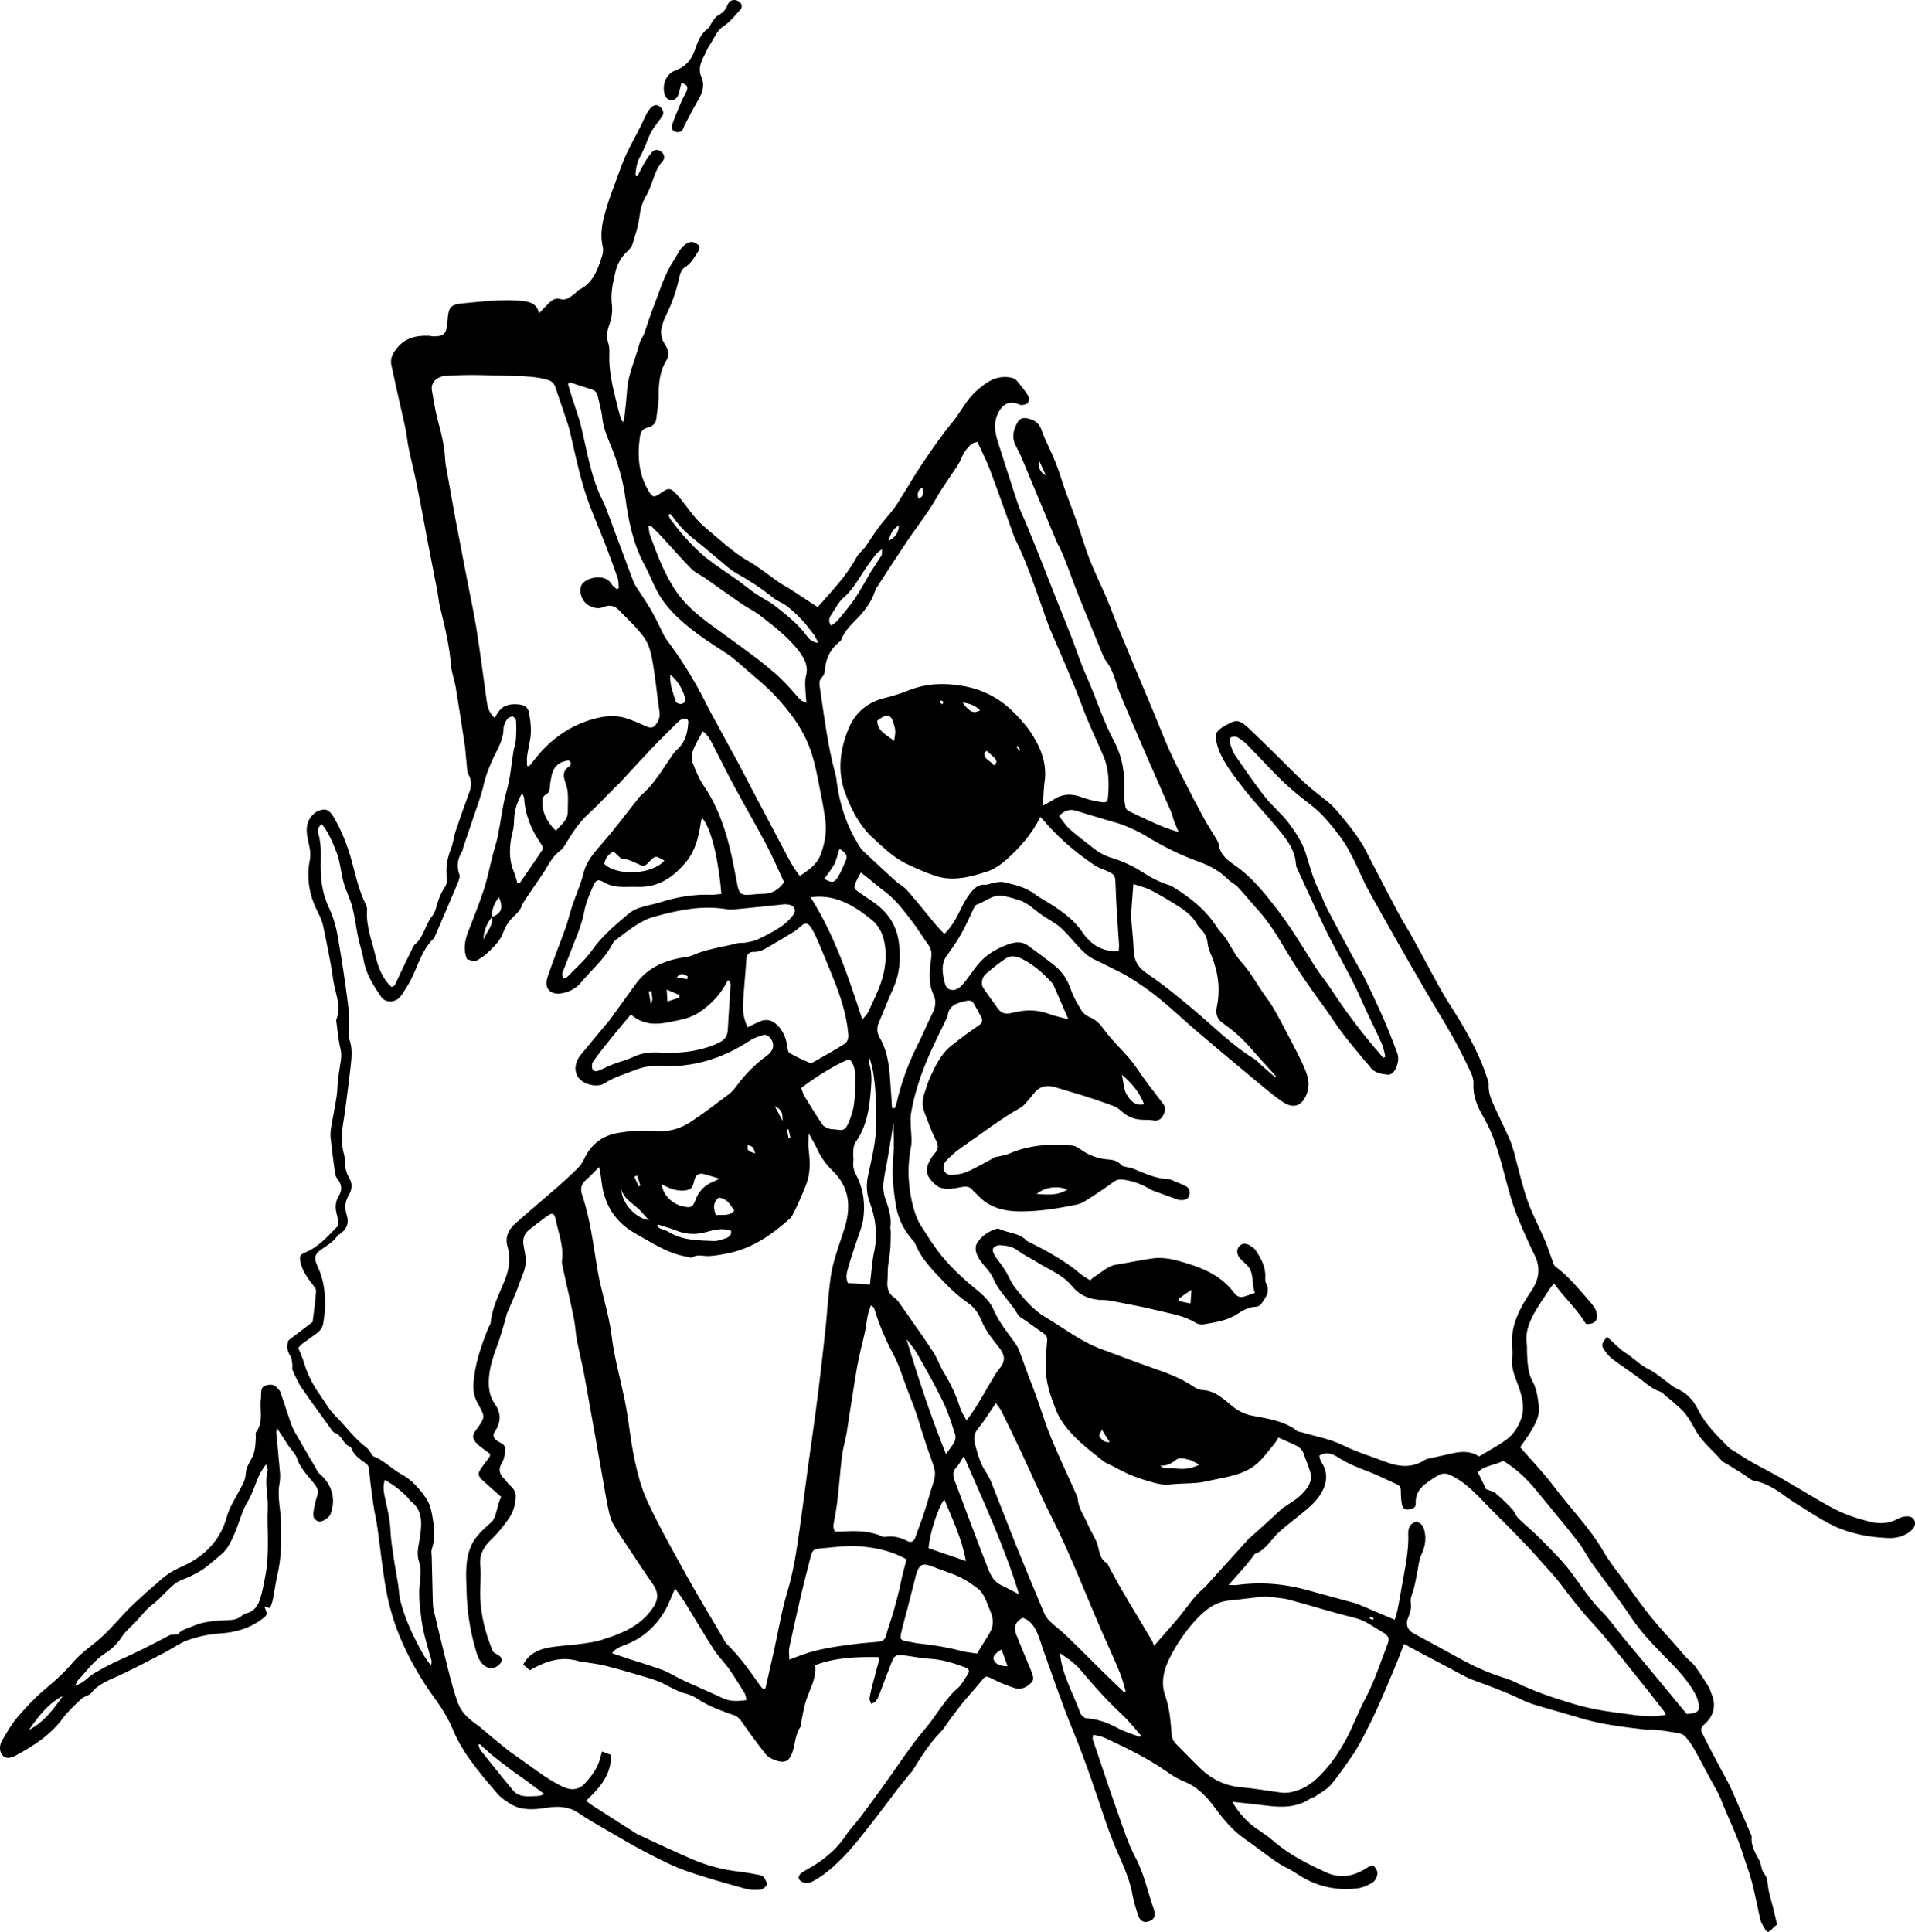 <?xml version="1.0" encoding="utf-8"?>
<!-- Generator: Adobe Illustrator 25.2.1, SVG Export Plug-In . SVG Version: 6.00 Build 0)  -->
<svg version="1.1" id="Layer_1" xmlns="http://www.w3.org/2000/svg" xmlns:xlink="http://www.w3.org/1999/xlink" x="0px" y="0px"
	 viewBox="0 0 1664.2 1679.1" style="enable-background:new 0 0 1664.2 1679.1;" xml:space="preserve">
<path d="M435.6,1300.8c-5.7-5-10.5-9.3-15.3-13.6c-5.3-4.8-5.6-6.7-1.4-12.4c2.1-2.9,4.4-5.8,6.5-8.7c0.4-0.6,0.3-1.5,0.6-2.6
	c-1.1-0.8-2.3-1.7-3.5-2.6c-2.8-2.2-6-4.1-8.3-6.7c-4.1-4.6-4-6.8-0.4-11.7c8.3-11.4,7.9-11.1,1-23.7c-2.6-4.7-3.8-11-3.4-16.4
	c1.2-16.9,6.7-32.9,13-48.6c0.6-1.4,1.8-2.7,2-4.2c1.2-12.9,7-24.3,11.8-35.9c4.1-9.9,6-19.8,2.9-30.3c-2.4-8.2,0.7-14.9,6.7-20.2
	c12.2-10.8,24.8-21.3,37-32c6-5.3,11.9-10.7,17.6-16.4c2.1-2.1,3.9-4.8,5.2-7.6c5.9-12.7,15.8-20.4,29.5-22.7
	c10.5-1.8,21-2.6,31.7-1.6c10.8,1,21.5-1.6,30.5-7.4c11.7-7.6,22.8-16.2,34-24.6c2.8-2.1,5.2-5,7.3-7.9c7.3-9.9,15.9-18.4,25.8-25.6
	c6.3-4.7,7.3-10.5,2.6-15.9c-1.2-1.3-3.7-2.6-5.2-2.2c-4.2,1.2-8.5,2.6-12.2,5c-23.7,15.6-49.5,23.5-77.9,22
	c-7.4-0.4-14.5,0.6-21.3,3.3c-9.1,3.7-18.6,6.2-27,11.7c-5.9,3.8-16.7,1.5-21.6-3.6c-5.2-5.4-4.9-14.1,1-21.2
	c8.2-10,16.5-19.9,24.8-29.9c1.6-2,3.1-4.2,4.6-6.3c6.1-8.4,12.1-16.8,18.2-25.2c10.3-14.1,24.9-20.5,41.6-23.1
	c2.8-0.4,5.7-0.8,8.2-2c12.5-5.5,26-7,39-10.4c2.2-0.6,4.7,0,6.9-0.5c3.5-0.7,7.2-1.3,10.4-2.8c6.8-3.2,13.5-6.6,19.7-10.7
	c4.2-2.8,8.1-6.4,11.1-10.5c3.3-4.4,0.8-8.5-4.8-9.2c-1.3-0.2-2.6-0.1-3.9,0c-13.4,1.4-26.8,2.9-40.2,4.1c-3.3,0.3-6.8,0.5-10-0.1
	c-21-3.3-41,1-61.2,6.5c-13.4,3.6-23.1,12.3-33.7,20.1c-1.2,0.9-2.4,2.1-3.1,3.5c-6.9,13.3-18.4,22.8-27.8,34.1
	c-3.7,4.5-9.2,7.5-15.3,8.8c-10.5,2.3-16.8-3.5-13.6-13.5c4.9-14.7,10.8-29.1,16-43.7c2.2-6.3,3.7-12.8,5.8-19.1
	c3.1-9.3,7.3-18.3,9.6-27.8c2.7-11,9.8-18.4,16.7-26.4c10.8-12.5,20.7-25.8,31-38.7c0.6-0.8,1.2-1.7,2-2.4
	c11.8-9.8,19.1-23.1,27.7-35.4c1.3-1.9,2.9-3.7,4.6-5.2c6.8-6.3,8.5-14.5,9.1-23.2c0.1-0.9-0.6-1.9-0.9-2.7c-3.8-0.9-6.3,0.7-8.6,3
	c-8,8.1-16.2,16-24,24.3c-8.9,9.4-17.6,19-26.4,28.5c-1.2,1.3-2.7,2.4-3.9,3.7c-7.9,7.9-15.4,16-23.6,23.5
	c-8.1,7.5-13.8,16.6-19.4,25.8c-1.2,2-2.5,4.2-4.3,5.4c-6.9,4.8-10.2,12.2-14.5,18.9c-4.8,7.3-9.9,14.5-14.8,21.8
	c-1.6,2.4-3.3,4.8-4.3,7.4c-1.5,4-4.3,6.7-7.4,9.6c-3.6,3.5-6.7,8-8.4,12.7c-3.1,8.8-9.6,14.5-16,20.4c-0.9,0.9-2.2,1.5-3.2,2.2
	c-5.5,3.9-5.5,3.9-12.7,1.5c-3.3-8.1-2-16,1.1-24c4.8-12.3,9.7-24.5,13.8-37.1c3.1-9.6,5-19.6,7.5-29.3c1.4-5.5,3.3-10.9,4.4-16.4
	c2.7-13.1,4.1-26.6,7.7-39.4c3.2-11.3,4.1-22.9,5.9-34.3c0.5-3.3,1.9-6.5,2.1-9.8c0.4-5.6,0.5-11.2,0.2-16.8c-0.1-1.4-2-3.8-3-3.8
	c-1.7,0-4,1.2-5,2.7c-1.5,2.3-2.8,5.2-2.9,7.9c-0.1,10.9-6.4,19.4-10.4,28.8c-2.7,6.4-5.3,12.8-6.8,19.7c-2,9-5.4,17.8-8.3,26.6
	c-3.2,9.5-6.5,19-9.7,28.6c-0.3,1-0.3,2.2-0.8,3c-4,6.3-5,12.8-2.4,20c0.7,1.9-0.3,4.6-1.1,6.7c-6.5,15.5-13.2,30.9-19.8,46.3
	c-0.4,1-0.8,2-1.5,2.7c-12.1,11.8-14.5,28.9-23.5,42.3c-1.8,2.8-3.4,5.7-5.5,8.3c-4.2,5.1-12.7,5.5-16.4,0.2
	c-6.9-10-13.5-20.2-15.5-32.7c-1-6.3-3.3-12.5-4.6-18.8c-1.8-8.9-2.9-17.9-5.1-26.7c-1.9-7.2-5.5-14-7.5-21.1
	c-2.4-8.5-2.9-17.5-5.9-25.6c-3.3-8.7-6.9-17.6-13-25.3c-4,2.5-3.8,6.1-3,8.7c3.1,10.7,1.6,21.6,2,32.4c0.3,10.7,2.2,20.9,6.8,30.8
	c3.6,7.6,6.2,16,7.7,24.3c3.6,20.1,6.6,40.3,9.2,60.6c1,7.6,0.3,15.4,0.4,23.2c0,2.3-0.1,4.8,0.7,6.9c2.8,7.6,2,15.3,1.2,23
	c-1,8.7-2.1,17.3-3.2,26c-1,7.7-1.9,15.4-3.2,23c-1.6,9.6-2.1,19,0.7,28.5c0.9,3.1,0.2,6.7,0.8,9.9c0.7,3.3,1.6,6.7,3.3,9.5
	c3.3,5.3,2.9,10.5,0,15.4c-3.5,5.8-3.9,11.3-1.8,17.7c2.2,6.9-0.3,12.5-6.4,16.5c-0.4,0.3-1.1,0.3-1.4,0.7
	c-4,6.7-11.2,9.6-16.8,14.4c-3.4,2.9-3.6,6.8-1.1,12c5.9,12.2,7.4,25.2,6.7,38.5c-0.2,3.6-0.9,7.1-1.3,10.7
	c-0.4,4.2-2.6,7.3-5.8,9.7c-4.1,3.1-8.5,6-12.6,9.1c-1.5,1.2-2.8,2.8-3.5,3.5c2,5,3.8,8.9,5,13c3.1,10.2,7.7,19.3,14,28.1
	c4.4,6.2,8,13,13.5,18.3c9.1,9,16.4,19.6,26.8,27.3c1.6,1.2,2.6,3.1,3.9,4.8c0.8,1,1.3,2.6,2.3,2.9c9.1,3.4,15.5,10.8,23.9,15.3
	c9.4,5.1,16.4,13.1,22,21.5c3.9,5.9,5.1,14.1,6.1,21.4c1,7.3,1.1,14.9-1.4,22.2c-0.7,2.1-0.2,4.6-0.1,6.9
	c0.3,12.6,0.6,25.2,0.9,37.7c0.1,2.8,0.1,5.8,0.8,8.5c4.1,17.4,8.2,34.7,12.6,52c2.5,9.7,5,19.5,8.5,28.9
	c2.8,7.6,8.6,13.1,15.3,17.9c5.4,3.8,10.3,8.5,15.5,12.7c6.5,5.2,12.7,10.7,19.6,15.3c13.2,9,25.5,19.3,40,26.4
	c7.7,3.8,14.6,3.5,20.6-3.3c5.7-6.4,10.8-13.3,12.8-21.9c0.3-1.5,0.8-2.9,1.4-5.1c2.7,1,5,1.9,7.7,2.9c0.6,17.6-10,28.8-21.5,39.9
	c1.8,1.4,3.3,2.7,5,3.8c12.8,8.3,25.7,16.5,38.5,24.7c0.4,0.3,0.9,0.5,1.4,0.8c16.2,7.4,32.3,15.2,48.7,22.1
	c12.6,5.3,25.9,8.7,39.6,10.2c5.7,0.7,11.3,1.7,16.9,2.8c1.5,0.3,3.3,0.8,4.1,1.9c1.4,2,3.2,4.7,2.7,6.6c-0.5,1.9-3.5,4.2-5.5,4.4
	c-4.3,0.4-8.9,0.3-13.1-0.9c-17.2-4.8-34.4-9.5-51.2-15.4c-11.7-4.1-22.8-9.9-33.8-15.5c-11.2-5.8-22.1-12.2-33.1-18.6
	c-9.2-5.3-18.4-10.5-27.1-16.4c-8.9-5.9-18-5.9-28.2-4.3c-10.1,1.5-20.7,2.5-30.2-3.2c-4.2-2.5-8.4-5.3-11.6-8.9
	c-8.6-9.9-17.2-20.1-24.8-30.8c-5.5-7.7-10.4-16.2-14.1-25c-4.2-10.2-9.9-19.2-16.3-28c-10.8-14.9-20-30.6-27.6-47.6
	c-6.7-15.1-11.4-30.6-14.3-46.7c-3.2-18.1-5-36.4-7.6-54.6c-0.9-6.4-2.5-12.7-3.4-19.1c-1.4-9.7-2.7-19.4-3.6-29.2
	c-0.2-2.5-0.5-4.4-2.6-6c-5.3-4-11.3-7.5-13.3-14.6c-6.9-1.5-7.3-10.4-14-12.2c-1.1-0.3-2-1.7-2.7-2.7c-8.7-12.1-17.6-24-26-36.3
	c-3.3-4.8-5.6-10.3-8-15.7c-0.6-1.3,0.1-3-0.1-4.5c-0.4-2.5-0.4-5.4-1.7-7.4c-3.1-4.6-3.4-9.1-1.7-13.8c6.8-5.2,13.5-10.3,21-16
	c1-8.1,2.3-17.4,3-26.8c0.1-1.9-1.8-4.1-3.2-5.9c-4.4-5.8-8.7-11.6-10.3-18.9c-1.1-5.1-0.7-6.9,3.9-8.7
	c11.1-4.5,18.9-13.1,26.9-21.4c0.7-0.7,1.5-1.3,2.2-2c-0.4-3.1-0.4-5.9-1.2-8.6c-1.8-6.2-2-11.8,1.7-17.7c2.8-4.3,2.4-9.4-1.1-13.8
	c-1.1-1.3-2-3.1-2.3-4.8c-1.5-10.2-2.8-20.5-3.9-30.8c-0.3-2.8-0.2-5.8,0.2-8.5c1.5-9.2,3.4-18.3,4.9-27.6c0.7-4.6,0.7-9.2,1.2-13.8
	c0.5-4.8,1.2-9.7,2-14.5c0.8-4.6,1.4-8.8,0.2-13.6c-1.9-7.8-2.5-15.8-3.6-23.8c-0.1-0.5-0.2-1.1,0-1.5c4.7-12.1-1.2-23.5-2.8-35
	c-2.1-15.6-5.5-31.1-8.7-46.6c-0.8-4-2.6-7.8-4.4-11.4c-7.5-14.5-10.4-29.7-7.1-45.9c1.4-7.1-1.2-13.7-2.3-20.5
	c-1.1-7-0.4-13.5,5-18.7c1.1-1.1,2.3-2.2,3.6-2.8c6.6-3,10.3-2,14.2,4.6c7,11.9,12.1,24.7,15.7,37.9c3.5,12.7,6.2,25.7,12,37.6
	c0.8,1.6,1.6,3.5,1.5,5.2c-1.2,14.3,4.4,27.5,7.5,41c2.2,9.3,5.9,19.1,13.7,26.2c3.2-0.6,3.7-3.2,4.8-5.5c2.2-4.9,4.6-9.8,6.9-14.7
	c1.8-3.7,3.6-7.4,5.5-11.1c0.9-1.8,1.5-4.2,3-5.4c8-6.6,9-17.2,15.2-24.9c1.9-2.3,3-5.5,3.8-8.5c1.6-6.1,3.8-11.7,7.4-17
	c1.3-2,2-5,1.6-7.4c-1.3-9,0.2-17.5,3.6-25.8c1.8-4.5,2.2-9.6,3.7-14.3c3.8-11.5,7.9-23,12.1-34.4c2-5.4,2.3-10.4-0.7-15.7
	c-1.3-2.3-1.2-5.5-1.5-8.3c-0.7-5.9-0.9-11.8-1.8-17.7c-2.5-16.7-5.1-33.3-7.8-49.9c-0.5-2.8-1.4-5.5-2-8.3c-0.7-3.3-1.8-6.6-2-9.9
	c-1.3-17.1-5.3-33.7-9.4-50.3c-1.4-5.5-1.8-11.3-2.9-16.8c-2.4-12.4-4.9-24.8-7.3-37.3c-3.2-16.8-6.2-33.6-9.6-50.4
	c-2.3-11.7-5.3-23.2-7.7-34.9c-1.1-5.3-1.5-10.8-2.6-16.1c-2.5-11.9-5.4-23.7-8-35.6c-1.5-6.6-2.8-13.2-4.3-19.8
	c-1.3-5.3,0.7-9.6,3.7-13.7c7.1-9.9,17.3-12.6,28.7-12.1c1.3,0,2.6,0.5,3.8,0.5c8.9,0.2,11.5-2.1,12.3-11c0.1-0.8,0.1-1.5,0.2-2.3
	c0.7-11.5,2.1-14.4,13.2-15.4c17.5-1.6,35-4,52.7-2c6.5,0.7,12.2,3,13.6,10.7c3.1-3.2,6-6.4,9.1-9.4c2.5-2.4,5.6-4.2,9.2-3.1
	c5.1,1.6,8.4-1.5,11.9-3.9c1.7-1.2,2.9-3.2,4.7-4.1c12.5-6.1,16.3-18,20.1-29.9c0.7-2.3,1-5.1,0.4-7.5c-1.8-8-1.3-15.7,0.6-23.8
	c3.7-16,10.2-31,15.6-46.3c4.4-12.4,11.4-23.8,17.2-35.6c1.6-3.2,3-6.6,4.7-9.8c1.1-2,2.4-4,4-5.6c2.3-2.2,5.2-2.8,7.7-0.5
	c2.4,2.2,3.9,5.1,1.8,8.3c-2.8,4.3-6.3,8.2-8.9,12.5c-2.1,3.5-3.4,7.5-5,11.2c-1.7,3.7-3,7.6-5.1,11.1c-3.1,5.3-3.8,10.9-4.2,16.7
	c0.5,0.2,1,0.5,1.6,0.7c2.3-4.3,4.4-8.7,6.9-12.9c1.7-2.8,3.6-5.5,5.8-8c2.1-2.5,4.9-2.8,7.7-0.9c3,2.1,4.1,5.8,1.9,8.2
	c-8,8.8-8.8,20.8-14.7,30.6c-3,5-4.9,11.1-5.6,17.5c-1,8.4-3.8,16.6-6.3,24.8c-0.8,2.5-3.2,4.7-5.2,6.7c-4.6,4.5-7.6,9.7-9.2,15.9
	c-2.3,9.6-4.6,19.1-3.4,29c0.8,6.3-0.1,12.4-2.3,18.4c-1.9,5.1-2.5,10.3-0.7,15.9c1.4,4.5,0.7,9.7,0.8,14.5
	c0.3,14.1,4.1,27.7,7.4,41.3c1,4.2,2.1,8.5,4.4,12.8c0.4-1.5,1.1-2.9,1.3-4.4c0.9-8,1.8-16,2.4-24c1-14.2,7.4-26.9,10.8-40.4
	c0.7-2.9,3-5.5,4-8.4c2.8-7.8,5.1-15.7,8.2-23.4c5.4-13.7,9.3-27.9,17.7-40.4c3.4-5.1,5.3-11.1,11.1-14.5c2.6-1.5,4.7-1.7,7.2-0.5
	c4.2,2,5.1,4,2.5,7.8c-3.2,4.9-6,10.2-11.5,13.5c-2.1,1.2-3.7,4.4-4.2,6.9c-2.6,12-6.3,23.4-11.8,34.4c-2,3.9-3.4,8.2-4.3,12.5
	c-0.5,2.6,0.1,5.5,0.8,8.2c0.6,2.2,2,4.2,3.2,6.2c2.4,4.1,3,8.4,0.5,12.5c-6,9.7-6.8,20.3-6.8,31.3c0,6.4-1.3,12.9-2,19.3
	c-0.5,4.5-3.6,7-7.6,7.9c-4.9,1.2-6.2,4.1-6.8,8.8c-2.2,16.4-1,32.1,7.9,46.6c3.1,5.2,4.6,5.5,9.7,1.9c7.7-5.5,9.2-5.3,15.4,1.7
	c7.8,8.9,13.8,19.3,23.1,27.1c12.7,10.5,24.5,22.1,39.1,30.4c9.1,5.2,17.3,12.1,26,18.1c2.7,1.9,5.8,3.3,8.6,5.1
	c8,5.2,16,10.5,24.8,16.3c3.5-4,7.2-8.1,10.9-12.3c8.6-9.7,16.8-19.7,23-31.2c1.8-3.3,5.2-5.7,7.5-8.9c3.9-5.5,7.4-11.3,11.4-16.7
	c4-5.4,8.6-10.3,12.7-15.6c2.7-3.4,4.9-7.2,7.2-10.9c6.2-9.8,12-19.9,18.5-29.5c8.1-11.9,16.2-23.9,25.4-35
	c7.5-8.9,12.3-19.8,21.1-27.6c7.9-7,15.9-13.2,27.4-12.2c3.6,0.3,6.6,1.2,8.8,4.1c3.1,3.9,6.3,7.6,8.8,11.8c1,1.6,1,4.7,0.1,6.4
	c-0.7,1.3-3.5,1.8-5.4,2c-1.4,0.1-3-0.8-4.4-1.3c-6.6-2.3-11.8,0.6-15.2,6.4c-5.3,9-4.1,17.8-1.2,26.9c5.8,17.9,11.4,35.9,17.4,53.8
	c2,5.9,4.8,11.4,7.2,17.2c4.3,10.5,8.6,21,12.8,31.6c4.3,10.8,8.5,21.7,12.8,32.5c4.5,11.3,9.1,22.6,13.5,33.9
	c4.5,11.6,8.3,23.5,13.4,34.8c8.3,18.7,14.3,38.3,24,56.5c7.4,13.9,9.6,29.4,8.7,45.3c-0.2,4,0.4,8.2,1.2,12.2
	c0.3,1.4,2.1,2.7,3.6,3.4c6.2,3.1,12.6,6,18.9,8.9c7.4,3.4,14.9,6.6,23.6,8.9c-1.2-2.9-2.6-5.8-3.7-8.8c-1.2-3.1-1.9-6.5-3.2-9.5
	c-7.2-16.7-14.7-33.2-21.9-49.9c-7.4-17.1-14.7-34.2-21.9-51.4c-1.2-2.9-2.2-5.8-3.1-8.8c-2.2-6.9-4.4-13.8-8.9-19.7
	c-1.6-2-2.7-4.5-3.6-6.8c-6.9-16.8-13.9-33.5-20.6-50.3c-4.6-11.5-8.7-23.3-13.3-34.8c-1.9-4.8-4.6-9.3-6.6-14.1
	c-9.7-23.2-19.3-46.4-29-69.6c-1.7-4.1-3.7-8-5.7-11.9c-3.8-7.3-2.2-14.1,1.7-20.7c1.7-2.8,4.1-3.9,7.9-3.2
	c6.4,1.3,10.8,4,12.9,10.6c1.6,4.9,3.9,9.6,6.1,14.3c3.8,8.2,7.4,16.4,10.1,25.2c4.4,14.1,10,27.7,14.9,41.6
	c3.6,10.3,6.6,20.8,10.5,30.9c4.5,11.3,9.9,22.2,14.7,33.4c3.7,8.6,6.8,17.4,10.3,26c10.2,24.7,20.5,49.3,30.8,73.9
	c4.4,10.5,8.5,21.2,13.1,31.6c4.1,9.2,8.6,18.1,13.2,27.1c5.6,11.1,11.4,22.1,17.3,33c2.7,5,5.8,9.7,8.7,14.6
	c1.6,2.7,3.7,5.4,4.2,8.3c1.3,9.2,7.8,13.7,14.7,18.5c13.9,9.7,24.5,22.9,34.8,36.1c12.5,16.1,23,33.6,33.8,50.8
	c4.4,7,9.8,13.3,14.3,20.2c11.1,16.9,23,33.1,36,48.6c3.1,3.7,6.2,7.3,9.3,11c0.6-0.3,1.3-0.6,1.9-1c-1-3.8-1.5-7.7-3.1-11.2
	c-5.6-12.5-11.9-24.8-17.4-37.3c-7.8-18.1-17.8-35-26.8-52.5c-10.4-20.3-19.5-41.2-29.1-61.9c-0.6-1.2-1.2-2.4-1.3-3.7
	c-0.6-13.3-8.6-22.9-16.5-32.4c-10.5-12.7-22.1-24.6-31.9-37.7c-8.3-11-17.2-22.1-20.6-36.1c-1.7-6.9-1.2-9,4.6-13.2
	c0.2-0.2,0.4-0.3,0.7-0.4c10.4-5.8,12.7-8.5,23.1,1.5c6.2,5.9,12.3,11.8,18.4,17.8c9.8,9.5,19.2,19.4,29.2,28.7
	c7,6.5,14.8,12.1,22.1,18.2c2.7,2.3,5.1,5,7.5,7.8c7.5,8.8,14.8,17.9,20.9,27.7c2.3,3.7,4.2,7.7,6.2,11.6
	c8.3,16,16.6,32.1,25.1,48.1c4.1,7.7,8.9,15.1,13.1,22.7c8.2,14.9,16,29.9,24.3,44.7c5.1,9,10.9,17.6,16.2,26.4
	c9.7,16.2,18.4,32.9,24.1,51c0.5,1.5,1,3,0.9,4.5c-0.4,6.5,1.9,12.3,4.5,17.9c4.4,9.9,9.3,19.6,13.7,29.5c1.9,4.2,3,8.8,4.4,13.2
	c0.1,0.2,0.1,0.5,0.1,0.8c3.6,13.2,6.6,26.6,11.1,39.5c4.2,11.9,10.3,23.2,15.3,34.8c2.4,5.7,4.2,11.7,6.4,17.5
	c0.6,1.6,1.1,3.8,2.3,4.7c11.8,8.7,20.8,20,30.3,30.9c2.2,2.5,4.4,5.3,5.4,8.3c2.5,7.4-1.4,11.5-9,10.8
	c-7.7-12.9-18.7-22.6-27.7-35.2c-1.8,2.4-3,3.7-3.9,5.1c-4.6,7.1-9.5,14-13.6,21.4c-4.3,7.9-7.5,16.3-6.2,25.7
	c0.4,3,0.1,6.2,0.3,9.3c0.5,8.2,0.6,16.1,4.9,23.9c3.4,6.1,4.4,13.8,5.3,21c1.1,8-2.6,15.1-6.6,21.8c-2.9,4.8-6.3,9.3-9.6,14.2
	c10.2,11.7,20.6,22.5,29.5,34.3c14.1,18.8,30.8,35.5,42.7,56c5.9,10.2,13.6,19.4,20.5,29c6.8,9.4,13.4,18.9,20.7,27.9
	c6.9,8.6,14.5,16.7,21.8,25c2.9,3.3,5.7,6.7,8.6,9.9c2.6,2.8,5.8,5.1,8.1,8.1c4.3,5.8,8.1,11.9,11.9,18c1.2,1.9,1.7,4.3,2.6,6.4
	c4,9.4,2,18.8-5.8,25.7c-2.6,2.3-4.3,4.5-2.5,8c4.4,8.7,8.9,17.4,13.5,26.1c3.7,7.1,7.8,13.9,11.2,21.2c6.3,13.9,12.2,28,18.2,42
	c0.1,0.2,0.3,0.5,0.2,0.7c-0.9,7.7,3,14.1,6.4,20.3c2.2,4,1.5,8.6,4.9,12.6c2.9,3.4,2.4,9.7,3.6,14.7c1.1,4.8,2.5,9.5,3.7,14.3
	c1.2,4.8,2.3,9.6,3.5,14.6c-1.1,0.8-2.2,1.5-3,2.4c-5,5.3-5.5,5.3-8.9-0.7c-1-1.8-2.1-3.7-2.6-5.6c-2.6-11.1-4.6-22.3-7.5-33.3
	c-2.1-8.2-5.3-16.2-7.8-24.3c-5-16.1-12.7-31.2-18.8-46.8c-2.6-6.7-6.6-12.9-10-19.3c-4.5-8.4-8.9-16.9-13.7-25.3
	c-2.2-3.8-4.8-7.4-7.7-10.7c-1.4-1.5-3.9-2.4-6-2.8c-6.8-1.2-13.7-2.2-20.6-3c-2.8-0.3-5.7,0.2-8.5-0.1c-19-2.2-38-4.5-56.5-10.1
	c-12.8-3.9-25.8-7.4-38.6-11.3c-4.4-1.3-8.8-3.1-13-5.1c-13.2-6.4-26.9-11.4-40.7-16.4c-7-2.6-13.4-6.6-20-10
	c-13.2-6.9-26.4-14-40.3-21.4c-3.2,8-5.8,15.2-8.8,22.2c-4.9,11.7-9.8,23.4-15,34.9c-3.7,8.2-7.8,16.3-12,24.3
	c-2.7,5.2-5.6,10.4-9,15.3c-6,8.7-11.9,17.5-18.8,25.6c-3.6,4.2-8.9,6.9-13.5,10.1c-1.2,0.9-3,1-4.3,1.9
	c-11.3,7.6-23.8,7.9-36.7,6.3c-10.2-1.3-20.5-2.3-31.1-3.5c5.8,10.4,13.6,18.6,23.4,25c4.1,2.7,8.2,5.5,11.8,8.7
	c13.8,12.1,30,20.2,46.4,27.7c12.2,5.6,24,3.4,35.1-3.9c1.8-1.2,5.2-2.6,6-1.9c1.8,1.7,3.7,4.7,3.4,7c-0.3,2.7-2,6.3-4.3,7.6
	c-4.1,2.5-8.9,4.6-13.6,5.1c-19.1,2.2-36.8-2.2-52.8-13.2c-4.2-2.9-9-4.9-13.5-7.6c-3.3-2-6.5-4.2-9.6-6.5
	c-7.3-5.3-14.4-10.8-21.8-15.9c-10.3-7.2-18.3-16.8-25.5-26.7c-7.4-10.1-15.5-18.5-27.3-23.2c-5.5-2.2-10.6-5.5-15.4-8.9
	c-16.7-11.6-34.8-20.3-53.1-28.8c-3-1.4-6.4-1.8-10.1-2.8c-0.2,1.8-0.8,3.1-0.4,4.1c7.4,22.1,14.8,44.2,22.6,66.2
	c4.3,12.2,8.3,24.7,14.3,36.1c7.8,14.6,10.9,30.6,16.3,45.9c1.8,5.1,0.1,8.3-4.4,9.9c-4.4,1.5-7.7-0.1-9.4-5.3
	c-1.9-5.7-3.8-11.4-4.8-17.2c-2.1-12.4-7-23.7-12.1-35.2c-6.2-13.9-11.2-28.4-16-42.9c-7.4-22.1-15-44.1-23.9-65.6
	c-9.3-22.5-17-45.7-25.3-68.6c-1.7-4.6-2.9-9.4-4.8-14c-2.7-6.6-6.1-12.7-13.6-15c-6.3,3.8-8,8.1-5.4,14.6
	c3.6,9.2,7.4,18.2,11.2,27.3c0.5,1.2,1.1,2.4,1.5,3.6c1,3.6,3.8,7.5,0.4,10.9c-3.8,3.8-8.7,6.4-14.1,4.8c-6.9-2.2-13.6-5-20-8.2
	c-5.4-2.7-5.5-2.8-9.4,2c-5,6.2-10.5,12.1-15.6,18.2c-4.2,5.2-8.1,10.6-12.2,16c-2.6,3.5-4.8,7.4-7.9,10.5
	c-9.6,9.9-16.8,21.5-24,33.1c-0.8,1.3-2,2.3-3,3.5c-3.4,4.2-6.8,8.4-10.1,12.6c-8.1,10.6-16,21.4-24.3,31.9
	c-7.2,9.1-14.3,18.4-22.4,26.7c-7.9,8-16.3,15.8-26.5,21.3c-3.3,1.8-6.3,2.3-9.5,0.8c-1.4-0.6-3.2-2.2-3.3-3.5
	c-0.1-1.4,1.1-3.4,2.4-4.3c4.7-3.2,9.9-5.7,14.6-8.9c9.4-6.5,17.8-14.1,24.2-23.9c3.7-5.6,8.5-10.4,12.5-15.7
	c6.8-9,13.5-18.2,20.1-27.4c12.1-16.7,23.3-34.3,36.6-49.9c9.7-11.4,16.6-25.1,28.2-35.1c3.2-2.8,5.2-7,7.7-10.6
	c2.8-4,2.4-5.8-2.3-7.5c-9.5-3.4-19-6.5-29.3-7.1c-8-0.4-15.8-2.2-23.8-3.1c-6.2-0.7-7.7,0.3-10,6c-3.6,9.1-7,18.3-10.5,27.5
	c-0.8,2.2-1.8,4.4-3.1,6.2c-0.9,1.2-2.7,1.7-4.1,2.5c-0.5-1.6-1.7-3.2-1.5-4.7c0.6-4.3,1.7-8.6,2.8-12.8c1.7-6.5,3.5-13,5.2-19.5
	c0.2-0.9,0-2,0-3.6c-18.9-0.3-37.2,0.2-55.4,7c1.5,11.4-4.5,20.5-7.7,30.5c-2,6.1-3,12.6-4.3,18.9c-0.3,1.3,0.3,2.9-0.4,3.8
	c-4.8,6.6-4.7,14.7-7.1,22c-2.7,8.2-6.5,10.3-14.7,7.5c-3.1-1.1-6.5-2.7-8.5-5.2c-7.4-9.3-14.4-18.9-21.2-28.7
	c-1.9-2.7-3.8-4.4-7-5.5c-10.7-3.8-21.4-7.5-31-13.9c-3-2-6.4-3.7-9.8-4.5c-7.4-1.9-13.8-5.7-20.5-9.1c-4.8-2.4-10.1-4-15.2-5.5
	c-11.4-3.4-22.8-6.7-34.4-9.7c-5.8-1.5-11.7-2.1-17.6-3.1c-2-0.3-4.1-0.4-6.1-1c-15.1-4.6-28.4,0-42.4,7.9c-1.4-1.2-3.4-2.9-5.7-4.9
	c4.8-9.2,12.7-12.9,21.4-14.6c8.9-1.8,18-2,27-3.2c6.7-0.9,13.4-1.7,19.8-3.7c16.7-5.2,32.7-11.4,43.6-26.5
	c5.9-8.2,6.3-14.3,0.5-22.5c-6.4-9.1-12.5-18.4-18.6-27.6c-5.4-8.2-11.1-16.2-15.8-24.7c-2.4-4.4-3.3-9.7-4.4-14.7
	c-1.4-6.6-2.4-13.2-3.6-19.9c-5.5-30.9-10.9-61.8-16.5-92.6c-2-10.7-4.6-21.3-6.7-31.9c-1.2-6.3-1.4-12.9-2.7-19.2
	c-3-14.7-6.4-29.4-9.6-44c-0.4-2-1-4.2-0.7-6.1c1.7-12.3-3-23.5-5.4-35.2c-1.3-6.3-3-6.7-8.4-2.7c-5,3.7-10,7.4-14.8,11.3
	c-4.5,3.6-5.8,8.4-4.7,13.9c0.8,4.1,1.6,8.1,1.8,12.2c0.4,7.9-3.7,14.8-6.1,22c-2.7,8-6.5,15.7-9.8,23.6c-1,2.4-1.4,4.9-2.1,7.4
	c-1.9,6.2-3.5,12.4-5.7,18.5c-4,11.2-8.3,22.2-8.4,34.4c-0.1,7,1.2,13.5,5.2,19.2c5.6,8,5.6,15.8,0.3,23.8c-2.2,3.2-1.7,5.6,1.3,8
	c2.7,2.2,7.5,2.9,7.4,7.2c-0.1,4-0.5,8.6-2.6,11.9c-3.8,6.2-2.2,10.6,2.5,14.9c0.6,0.5,1,1.2,1.4,1.8c3.1,4,8.2,6.8,8,12.7
	c-0.2,7.1-2.2,13.8-6.3,19.7c-4.5,6.3-9.2,12.3-14.9,17.7c-6,5.7-10.7,12.7-9.7,22.5c1,9.4-0.4,19.1,0,28.6
	c0.7,15.9,4.7,31.2,10.8,45.9c0.6,1.5,2.9,2.5,4.6,3.5c3.8,2.2,4.3,4.9,1.4,8.1c-4.2,4.4-10,4.5-14.4,0.2c-4.1-4-5.4-9.3-6.9-14.6
	c-4.6-16.1-7-32.5-7.4-49.1c-0.4-13.8-1.7-28,4.7-41c1.8-3.6,4.4-6.9,7.2-9.9c3.3-3.6,7.2-6.7,10.7-10.1
	C432,1315.9,431.9,1307.9,435.6,1300.8z M427.4,796.8c8.3-2.7,10.4-8,6.1-17.2c-3.9,5.5-6.4,10.9-6,17.4c-4.2,4.7-7.9,13.7-7.1,19.3
	C423.2,808.9,428.9,804.3,427.4,796.8z M1285.4,1265.6c7.7-4.7,15.9-9,23.4-14.4c5.9-4.2,10-10.2,12.7-17.2
	c3.6-9.1,1.9-17.6-0.9-26.5c-2.8-8.7-7.5-16.9-6.5-26.7c0.5-4.3,0.1-8.8-0.1-13.1c-0.7-14.6,5-27.2,12.4-39.2
	c2.6-4.2,5.6-8.1,7.7-12.5c3.9-8.2,3.8-16.4-0.2-24.7c-5.1-10.5-9.9-21.1-14.3-31.8c-3.1-7.6-5.8-15.5-8-23.5
	c-6.4-22.4-10.7-45.4-22.8-65.9c-5.1-8.7-8.9-18.1-8.3-28.7c0.2-3.2-1-6.8-2.4-9.7c-4.9-10.3-9.8-20.5-15.4-30.4
	c-7.5-13.3-15.6-26.2-23.3-39.4c-9.3-15.9-18.4-31.8-27.5-47.8c-7.1-12.4-13.9-24.8-20.9-37.2c-9.5-16.8-15.3-35.6-27.3-51.1
	c-7.4-9.6-14.9-19.1-24.7-26.5c-8.4-6.4-16.7-13.1-24.3-20.4c-10.6-10.2-20.4-21.2-30.8-31.7c-2.5-2.6-5.4-4.8-8.6-6.6
	c-1.5-0.8-4.2-0.7-5.7,0.2c-0.9,0.5-1.3,3.4-0.8,4.9c1.3,3.9,2.7,8,5,11.3c8.2,11.9,16.4,23.9,25.3,35.2c6.4,8.2,14.8,14.9,21,23.2
	c5.7,7.6,11.2,15.9,14.2,24.8c3.7,11,6.2,22.3,11.5,32.8c2.9,5.8,5,11.9,8,17.6c7.3,14,14.8,27.8,22.3,41.7
	c3.4,6.4,7.4,12.5,10.5,19c5.9,12.1,11.6,24.3,16.9,36.6c3.8,8.8,7.2,17.8,10.6,26.7c2,5.2,0.7,10.4-1.7,15c-1.1,2-4,4.5-5.8,4.3
	c-5.8-0.6-11.9-1.3-15.9-6.7c-1.7-2.3-3.7-4.3-5.5-6.5c-6.4-7.8-12.9-15.4-19-23.5c-5.5-7.2-10.2-15-15.6-22.3
	c-11.2-15.2-22-30.6-31.7-46.8c-7.8-13.1-15.5-26.2-25.9-37.6c-5.9-6.5-11.4-13.3-17.4-19.8c-2.4-2.6-6-4.1-8.5-6.6
	c-7.1-7.2-15.9-11.9-25.1-15.2c-16.2-5.8-31.3-13.4-45.9-22.3c-5.9-3.6-12.4-6.6-18.8-9.2c-5.7-2.3-11.8-3.7-17.7-5.5
	c-8.2-2.5-16.3-4.9-24.5-7.4c-5.5-1.7-10.1-0.3-14.8,4.6c3.1,3.9,5.7,8.2,9.2,11.3c6.3,5.7,13.3,10.7,19.9,16
	c4.5,3.6,9.1,6.6,14.7,8.4c9.6,3,18.9,6.8,27.5,12.3c7.8,5,15.9,9.6,25,12.2c1.2,0.3,2.3,1.1,3.4,1.8c14.9,9.2,28.3,19.9,37.8,35
	c2,3.2,5.1,5.8,7.2,9c4.6,6.8,8.1,14.7,13.6,20.7c7.5,8.2,12.7,17.6,18.8,26.6c2.9,4.3,6.1,8.3,8.8,12.8c4.1,6.9,7.8,14,11.5,21.1
	c4.9,9.4,10,18.7,14.4,28.3c3.7,8.2,7.2,16.5,3.5,26c-4,10.3-11.3,13.2-20.6,7.1c-4.5-3-8.8-6.4-13-9.8c-7.4-6-14.7-12.2-22.1-18.3
	c-13.5-11.3-27-22.5-40.4-34c-11.2-9.6-21.9-19.8-33.3-29c-8-6.5-16.7-12.3-25.4-17.7c-6.8-4.2-14.2-7.3-21.2-11
	c-5.2-2.7-11.1-4.8-15.5-8.5c-6.2-5.3-11.3-12-17-18c-2.5-2.6-5-5.2-7.8-7.3c-3.9-2.9-8.3-5.3-12.4-8c-7.9-5.1-14.3-12.7-24.1-14.7
	c-0.2,0-0.4-0.3-0.7-0.4c-3.7-0.9-7.4-2.1-11.1-2.6c-8.7-1.2-14.8,5.4-22.3,7.7c-1.6,0.5-2.6,3.6-3.6,5.6c-3.2,6.5-6,13.2-9.6,19.5
	c-3.7,6.5-7.9,12.8-12.4,18.8c-5.8,7.9-4,16.4-1.9,24.6c1.5,5.9,7.2,7.3,12.3,3.7c2.2-1.6,4-3.9,5.8-6.1c3.6-4.7,6.9-9.7,10.6-14.2
	c6.6-8,15.2-13.1,24.7-16.8c6.4-2.5,12.9-3.9,19.2,0.8c7.5,5.6,15.1,11,22.4,16.8c6.8,5.5,11.4,12.3,14.3,20.8
	c2.2,6.6,5.9,12.7,9.5,18.7c1.5,2.4,4.3,4.5,7,5.6c4.5,1.9,7.9,4.7,10.8,8.6c2.3,3.1,4.7,6.2,7.2,9.1c7.7,9,16.6,17,23.2,27
	c7,10.5,14.9,20.5,22.6,30.6c3,3.9,1.6,7.3-0.4,10.7c-1.9,3.3-4.8,4.4-8.6,3.6c-2.2-0.4-4.6-0.4-6.9-0.4c-7.6,0.1-14.2-2-19.9-7.2
	c-2.1-1.9-4.4-3.7-7-4.7c-8.2-3.1-16.6-5.9-24.9-8.6c-8.6-2.7-17.3-5.2-25.9-7.8c-6.7-2-12.8-1.4-17.7,4.2c-2.5,2.9-4.9,5.9-7.4,8.8
	c-1.5,1.7-3.1,3.5-5,4.6c-18.3,10.3-34.8,23.3-52,35.1c-4.8,3.3-9.3,7.4-13.3,11.7c-1.6,1.8-2.2,5.5-1.6,7.8c0.5,1.8,3.8,4.1,5.8,4
	c4.8-0.2,9.9-0.8,14.2-2.7c8.3-3.6,16.1-8.3,24.1-12.5c1.3-0.7,3-0.7,4.5-1.1c2.7-0.7,5.6-1.1,8.1-2.2c17.6-7.7,36.1-8.8,54.8-7.1
	c2.4,0.2,5,1.6,7,3.1c7.4,5.5,15.7,8.5,24.9,9.1c4.2,0.3,8,1.4,11,4.9c1,1.2,3.5,1.3,5.3,1.8c1.4,0.4,2.9,0.4,4.3,1
	c10.3,4.1,20.3,9.1,31.7,9.4c0.3,0,0.5,0,0.8,0.1c4.7,2,9.6,3.7,14.1,6.1c3,1.6,3.8,5.1,2.6,8.3c-1.3,3.5-4.7,3.8-7.9,3.6
	c-1.3-0.1-2.5-0.6-3.7-1c-5.3-1.9-10.7-3.8-16-5.8c-2.4-0.9-5-1.6-7.1-3c-7.2-4.4-14.9-6.9-23.2-8c-3.1-0.4-5.2,0.2-7.8,2.1
	c-7.7,5.6-15.6,10.9-23.7,16c-2.6,1.7-5.5,3.1-8.5,3.7c-16,3.3-32.1,5.9-48.5,5.9c-14.5,0-27.7-3.3-37.8-14.6
	c-1.2-1.3-2.8-2.3-3.9-3.8c-2.4-3.1-5.3-3.6-9-2.9c-4.3,0.8-8.7,1.8-13.1,1.7c-3.1-0.1-6.9-0.9-9.2-2.8c-10.4-8.6-11-14.9-3.3-26
	c0.4-0.6,0.9-1.3,1.4-1.8c3.5-3.6,3.7-7,1.2-11.8c-4-7.8-6.8-16.2-10-24.4c-2-5-1.8-10.2-0.2-15.3c1.6-4.9,3-9.9,5.1-14.6
	c4.7-10.1,9.4-20.4,18.4-27.6c7.7-6.1,15.5-12.1,23.7-17.5c3.5-2.3,3.9-4.5,2.3-7.7c-2-3.9-4.2-7.8-6.4-11.6
	c-1.6-2.8-4.1-2.8-6.8-2.2c-7.7,1.8-15.2,3.7-15.9,13.6c-0.1,0.7-0.7,1.4-1.1,2.1c-5,10.5-10.3,20.9-15,31.6
	c-7.2,16.4-12.8,33.3-15.8,51c-0.5,3.2-0.1,6.7-0.1,10c0.1,6.2,1.3,12.6,0.2,18.6c-3.6,18-2.5,35.7,2.2,53.1
	c1.5,5.4,3.6,10.9,6.6,15.6c5.9,9.1,11.5,18.3,18.5,26.7c7.4,8.8,15.4,16.6,24.1,24c7.7,6.5,16.2,12.4,20.4,22.1
	c4.3,9.8,10.8,18.2,17.1,26.7c1.8,2.5,3.7,5.1,4.8,7.9c3.2,8.2,6,16.5,9.1,24.7c2,5.3,4.2,10.6,6.1,15.9c4.3,12,7.9,24.2,12.8,35.9
	c6.8,16.5,14.5,32.6,21.7,48.9c0.6,1.4,1.5,2.9,1.6,4.3c0.4,8.6,5.9,15.1,8.9,22.6c2.4,5.9,6.5,11.3,8.3,17.4c1.7,6,1.8,12.2,8,15.8
	c0.8,0.4,1.1,1.7,1.6,2.6c2.7,5,5.3,10,8.1,15c3.1,5.4,6.3,10.7,9.4,16.1c6.6,11.1,13.3,22.2,19.9,33.3c0.7,1.1,1,2.4,2,4.9
	c9.1-10.5,16.8-18.9,23.9-27.7c5.9-7.4,11.1-15.4,18.4-21.6c1.8-1.5,3.4-3.2,4.9-5c11.8-13,23.5-26,35.3-39c0.9-0.9,2-1.6,3-2.5
	c6.5-5.8,12.9-11.7,19.4-17.6c2.5-2.2,4.8-4.7,7.5-6.7c4.8-3.5,10.2-6.2,14.5-10.3c5.8-5.5,11.4-11.7,8.8-20.9
	c-1.5-5.2-3.8-10.1-5.5-15.3c-1.2-3.8-3.8-6.1-7.2-7.7c-4.8-2.3-9.7-4.4-14.9-6.7c-1.5,2.3-2.4,4.2-3.7,5.7
	c-5.2,6.1-9.8,12.8-15.9,17.8c-11.2,9.1-25.4,10.7-39.1,13.7c-4.2,0.9-8.4,1.9-12.7,2.2c-7.4,0.6-14.9,0.5-22.4,1.3
	c-5.6,0.6-10.7-0.3-15.9-1.9c-3.2-1-6.5-1.8-9.7-2.9c-3.9-1.3-7.7-2.7-11.4-4.4c-4.7-2.2-9.2-4.6-13.8-7c-2.5-1.3-5.3-2.2-7.4-3.9
	c-7.9-6.3-16-12.4-23.2-19.4c-7.4-7.3-14.3-15.3-18.1-25.1c-9.4-23.9-10.3-32.7-7.7-60c0.3-3-0.6-4.9-3-6.6
	c-5.3-3.7-10.6-7.4-15.8-11.2c-2.3-1.7-5.3-2.9-6.6-5.2c-6.3-11-16.3-19.3-21.4-31.3c-2.4-5.8-7.6-10.3-11.3-15.6
	c-3.4-4.9-5.8-10.9-2.3-16c3.8-5.7,9.8-9.6,16.6-11.7c0.9-0.3,2.1,0.1,3,0.5c7.7,3.5,17,3.2,23.2,10.1c0.5,0.5,1.4,0.6,2.1,1
	c15.4,7.9,30.8,16,44.1,27.4c2.7,2.3,5.8,3.9,8.8,5.9c1.4-1.3,2.1-2.1,2.9-2.6c6.4-3.9,12.5-9.9,19.4-11c11-1.7,21.8-4.2,32.8-5.6
	c10.8-1.3,21.3,2,31.2,5.1c15.3,4.8,29.7,12.1,39.5,25.9c1.1,1.5,3.9,2.9,5.8,2.7c3.7-0.5,7.2-2.2,11.6-3.6
	c-3.4-8.4,0-18.2-7.8-24.9c-1.7-1.5-3.3-3.2-4.9-4.8c-3.1-3.2-3.6-7.7-1.2-10.5c2.7-3.1,5.6-3.4,9.7-0.9c1.7,1.1,3.6,2.3,4.7,3.9
	c4.8,7.1,8.9,14.5,8.5,23.6c-0.1,1.8-0.1,3.8,0.7,5.3c3.9,7.2-0.5,12.4-4.1,17.7c-0.9,1.3-2.9,2.6-4.4,2.6
	c-6.6,0.1-12.1,3.4-17.1,6.7c-8.7,5.5-18.4,6.7-28,8.5c-2.4,0.5-5.5,0.1-7.5-1.2c-10.1-6.3-21.8-7.9-33-10.7
	c-11.5-2.9-23.2-5-34.8-7.3c-4.1-0.8-8.2-1.8-12.3-1.8c-10.9,0-20.3-3.4-27.3-11.9c-8.3-10.2-20.4-14.6-31.1-21.3
	c-5.2-3.3-11-5.9-15.8-9.6c-4.9-3.8-10.4-4.6-16-4.9c-2-0.1-4.9,1.2-5.8,2.8c-0.8,1.4,0.2,4.4,1.3,6.1c2.7,4.3,6.2,8.2,8.9,12.6
	c3.2,5,5.2,10.9,8.9,15.5c7.7,9.7,15.5,19.2,26.5,25.7c15.9,9.4,30.5,21,48.1,27.5c14.3,5.2,28.5,10.8,42.8,15.8
	c12.7,4.5,25.5,8.8,36.8,16.4c2.5,1.7,5.5,3.4,8.4,3.5c10.8,0.5,17.9,7.2,25.5,13.5c5.1,4.2,10.7,7.4,17.6,8.7
	c13.8,2.7,28.2,4.4,39.8,13.6c0.7,0.6,1.9,0.4,2.9,0.7c12.3,3.7,25.4,5.9,36.8,11.6c11.9,5.9,24.5,9.6,36.7,14.3
	c11,4.2,23,5.7,34-1.6c1-0.7,2.4-1,3.6-1.3c6.8-1.5,13.6-2.9,20.4-4.5C1269.9,1261.3,1277.4,1260.5,1285.4,1265.6z M662.9,1467.5
	c0.8-0.1,1.5-0.2,2.3-0.3c2.5-11.1,5-22.1,7.5-33.1c3.8-16.9,6.5-34.2,11.5-50.8c5.4-17.7,8-35.8,10.6-53.9
	c2.7-19.2,5.2-38.4,7.8-57.7c1.9-14.1,4-28.2,5.9-42.3c1.8-13.6,3.5-27.3,5.1-40.9c1.6-13.6,3.1-27.3,4.5-40.9
	c0.5-4.4,0.6-8.8,1.1-13.1c1.2-11,1.8-22.2,4.2-32.9c2.6-11.6,6.9-22.7,10.5-34.1c5.8-18.6,4.6-35.7-10.3-50.1
	c-5.6-5.4-10.2-11.7-13.4-18.9c-2-4.4-4.6-8.5-7.5-13.7c0,5.8-0.5,10.4,0.1,14.8c1.3,10.3,1.6,20.2-2.5,30.4
	c-3.5,8.9-7.3,17.6-11.7,26c-0.7,1.3-1.8,2.6-2.9,3.6c-15.3,13.5-31.8,25-52.3,29.3c-5.8,1.2-11.7,2.3-17.5,2.6
	c-4.8,0.2-9.6-1.9-14.4,1.1c-1.1,0.7-3.4-0.4-5.2-0.7c-16.2-2.8-29.6-11.9-43.6-19.7c-4-2.3-8-4.9-11.4-8
	c-11.4-10.1-17-23.2-18.6-38.2c-0.4-3.7-1.2-7.4-2-11.9c-4.4,4.3-7.7,8-11.3,11.1c-4.4,3.7-5.3,8-3.5,13.2
	c7.2,21.2,9.7,43.5,13.4,65.4c3.3,19.2,9.8,37.5,12.2,56.9c2.4,20.2,8.4,40,12.2,60.1c3,16,4.4,32.4,7.9,48.3
	c2.7,12.6,6.1,25.4,11.7,37c10.4,21.9,22.3,43.1,34.1,64.3c9.6,17.4,20,34.3,30,51.5c1.4,2.4,2.6,5.2,4.6,7.1
	c10.3,10,18.6,21.5,26.8,33.2C660,1464.1,661.5,1465.8,662.9,1467.5z M906.3,700.1c3.5-2,6.3-3.3,8.8-5c8-5.4,16.2-5.7,25.1-2.3
	c5,1.9,10.3,3.1,15.7,4c5.7,1,6.7,0.3,7.1-5.1c0.9-11.7,0.7-23.5-4-34.5c-6-14.3-12.9-28.1-18.3-42.8c-8.7-23.6-19.2-46.5-29-69.6
	c-0.8-1.9-1.3-3.9-2.1-5.9c-8.5-23.4-15.9-47.2-26.9-69.6c-0.8-1.6-1.5-3.3-2.1-5c-6.8-18.7-13.3-37.5-20.3-56.1
	c-3.1-8.2-7.2-16-10.9-24.2c-2,0.7-3.7,0.8-4.8,1.7c-4.3,3.4-7.3,7.9-9.4,13c-0.8,1.9-1.7,3.8-2.8,5.5c-4.7,7.1-9.6,14.1-14.2,21.2
	c-3.6,5.6-6.7,11.6-10.4,17.1c-6.2,9.2-12.9,18-19.1,27.2c-9.2,13.7-18.2,27.6-27.2,41.5c-0.6,0.8-0.9,1.9-1.2,2.8
	c-2.7,8-7.4,14.8-13,21c-5.9,6.5-12.9,12.1-16.1,20.7c-0.3,0.9-1.2,1.7-2,2.3c-8,6.4-11.7,14.8-12.4,24.9c-0.1,1.9-1,4.2-2.3,5.5
	c-2.6,2.5-2.6,5.1-2.1,8.5c3.9,25.4,6.8,50.9,13.6,75.8c0.8,2.7,1,5.6,1.4,8.4c2.6,18.7,8.4,36.2,18.3,52.3c1.2,2,2.4,4.1,4,5.7
	c9.4,8.9,18.9,17.7,28.5,26.4c3.2,2.9,7.4,5,10.2,8.2c8.3,9.5,16.2,19.5,24.3,29.2c2.4,2.9,5.1,5.6,8,8.7
	c5.8-5.9,9.6-11.9,12.7-18.5c2.8-6,6-12.1,10.1-17.3c3-3.8,6.8-7.6,12.9-7c2.2,0.2,4.5-1.3,6.8-1.6c3.1-0.5,6.3-1.3,9.2-0.6
	c9.3,2.2,18.7,4.2,26.6,10.2c5.4,4,11.5,7,17.1,10.8c9.3,6.2,17.9,12.7,24.4,22.3c7.1,10.5,17.3,17.6,31.7,16.6
	c0.1-2.1,0.4-3.8,0.3-5.5c-1.1-17.9-2.6-35.7-3.1-53.6c-0.2-6.4-0.8-7.7-7.7-10.7c-3.3-1.5-6.9-2.4-9.8-4.4
	c-13.2-8.7-25.4-18.7-36.4-30c-3.9-4-7.5-8.2-11.3-12.4c-7.4,14.6-17.7,26.7-29.8,37.3c-4.8,4.2-10.5,8.2-16.4,10.1
	c-14.6,4.8-29.6,8.8-44.9,3.9c-8.6-2.8-16.8-6.5-25-10.4c-11.4-5.4-20.3-14.2-29.5-22.6c-11.8-10.8-18.8-24.9-24.2-39.4
	c-6.8-18.6-4.4-37.5,3-55.5c5.8-14.2,16.7-23.3,32-26.9c6.8-1.6,13.5-3.8,20-6.4c15.5-6.2,31.4-6.7,47.4-3.9
	c16.1,2.8,30.6,9.8,42.5,21.3c5.7,5.5,11.3,11.5,15.8,18c8.4,12.4,14.4,25.8,13,41.5C907,684.1,906.8,691.6,906.3,700.1z
	 M535.9,511.9c0.6-0.2,1.2-0.5,1.8-0.7c-0.3-2.9,0-6-0.9-8.6c-3.3-9.8-6.9-19.5-10.6-29.2c-4.4-11.3-9.2-22.5-13.6-33.9
	c-7.6-19.9-11.8-40.8-16.6-61.4c-0.8-3.3-1.5-6.6-2.6-9.8c-3.5-10.5-7.1-21-10.7-31.6c-1.2-3.6-3.1-5.6-7.3-6.8
	c-9.4-2.6-18.8-3-28.4-3.2c-19.9-0.5-39.8-1.5-59.7-0.1c-7.4,0.5-13.3,5.7-11.9,13c1.6,8.4,2.7,16.9,4.9,25.1
	c3.1,11.3,5.9,22.5,6.5,34.3c0.2,3.9,1,7.7,1.7,11.5c2.3,13,4.6,26,7,39c3,16,6.1,32,9.2,48c3,15.8,6.5,31.5,9.1,47.3
	c3.5,21.7,6.2,43.6,9.3,65.3c0.7,4.6,1.8,9,6.8,13.8c1.3-2.1,2.2-3.9,3.5-5.6c4.6-6.2,11-6.9,18.1-6.1c4.2,0.5,7.2,2.5,8,6.3
	c1.2,6,2.1,12.2,1.8,18.3c-0.3,6.7-2.3,13.2-3.2,19.9c-0.4,2.9-0.1,5.8-0.1,8.7c0.6,0.2,1.2,0.3,1.8,0.5c1.4-1.7,2.8-3.4,4.1-5.1
	c13.7-17.8,31-30.5,52.8-36.3c9-2.4,18.5-3.3,27.7-0.3c6.1,2,11.9,4.6,17.8,7.2c3.4,1.5,5.9,1,8-2.1c2.3-3.3,3.6-6.5,2.9-10.8
	c-2.1-14.3-3.4-28.8-5.9-43.1c-1.3-7.3-3.1-15.2-7.2-21.1c-6.2-8.8-14.5-16.2-22-24c-3.8-3.9-8.3-5-13.5-2.8
	c-4.5,2-8.7,0.7-12.7-1.3c-6.8-3.5-9.8-14.6-5.3-19.4c5.2-5.6,19.5-8.1,24.8,0.5C532.3,509.2,534.3,510.4,535.9,511.9z
	 M1447.7,1490.1c-0.8-1.4-1.2-2.6-2-3.6c-8.4-10.8-16.8-21.6-25.4-32.2c-12-14.8-23.6-30.1-36.6-44.1
	c-10.4-11.3-19.6-23.3-28.8-35.5c-3.7-4.9-8.1-9.3-12.2-14c-5.5-6.2-10.9-12.4-16.6-18.3c-9.8-10.3-19.8-20.4-29.9-30.4
	c-10.9-10.9-20.7-23-35.2-29.9c-4.2-2-7-2.2-10.5-0.3c-1.4,0.7-2.8,1.4-4.1,2.3c-8.3,5.4-16.7,10.6-16.1,22.5
	c0.2,3.8-3.2,4.8-6.6,5.1c-3.4,0.3-4.9-1.8-5.4-4.4c-0.7-3.5-0.9-7.2-0.9-10.8c0-2.8-0.3-5.2-3.1-6.5c-4.9-2.3-9.8-4.5-14.7-6.8
	c-11.1-5.3-23.2-8.5-33.9-15.1c-5.3-3.2-11.4-7.9-19.2-3.2c0.5,1.7,0.6,3.9,1.7,5.4c9.6,14,1.2,28.4-8.3,37.4
	c-8.9,8.4-19.3,15.4-28.5,23.8c-6.9,6.3-11.4,15.5-21,18.9c-0.6,0.2-0.8,1.3-1.3,1.9c-2.7,3.4-5.4,6.8-8.2,10.1
	c-4.1,4.8-8.4,9.4-13.3,14.9c3.2,0,5.2,0.2,7.2,0c21.1-2.9,41.8-1.1,62.3,4.7c13.1,3.7,26.3,7.2,39.5,10.8c1.7,0.5,3.5,1.1,5.1,1.8
	c9.9,4.2,19.8,8.4,30.4,12.9c0.8-2.9,1.8-5.8,2.4-8.7c1.2-5.8,2.3-11.6,3.2-17.5c2.7-16.1,6.7-32,6.1-48.5c-0.2-5.4,1.7-9,6.9-10.5
	c4.3,1,6.2,3.6,7.2,8c1.7,7,0.5,13.7-2.3,19.7c-2.8,5.9-2.9,12-4.3,18c-0.8,3.5-1.3,7.1-2.2,10.6c-1.1,4.8-3.8,9.7-3.1,14.2
	c0.7,5.1-0.6,9-2.4,13.2c-2.3,5.3-0.6,10.4,4.7,13.3c11.8,6.4,23.6,12.7,35.3,19.2c11.5,6.5,23.2,12.4,35.6,16.8
	c6.1,2.2,12.4,3.8,18.2,6.7c16.3,8,33.4,13.7,50.7,18.8c11.7,3.5,23.5,5.7,35.6,7.3C1418.1,1489.7,1432.3,1493.2,1447.7,1490.1z
	 M1099.2,1387.2c-10.6,1.2-20.9,2.6-31.2,3.6c-12.8,1.3-21.7,9-29.8,18c-8.3,9.2-15.2,19.4-21,30.5c-5.9,11.3-8.8,22.8-4.4,34.9
	c3.8,10.7,4.4,21.7,5.4,32.7c0.3,3.6,1.5,6.3,4.1,8.8c6.8,6.7,13.3,13.7,20.2,20.3c2.9,2.9,6.1,5.6,9.5,7.8
	c8.1,5.3,16.9,8.5,26.7,9.3c11.6,1,23.1,3.1,34.6,4.6c4.7,0.6,9-0.2,13.6-1.7c11.2-3.5,19-11.3,26.1-19.6c6.5-7.5,12-16.1,16.7-24.8
	c6.2-11.6,10.7-24.1,16.9-35.7c8-14.9,12.9-30.9,19-46.5c2.2-5.6,1.4-7.9-3.9-11c-8-4.5-15-10.3-24.5-12.6
	c-19.3-4.6-38.3-10.8-57.6-15.9C1113,1388.4,1105.9,1388.1,1099.2,1387.2z M495,332.2c-0.5,0.5-0.9,1-1.4,1.5
	c1.1,3.7,2.2,7.4,3.3,11.1c2.9,9.1,6.3,18.1,8.5,27.4c5.2,21.9,8.5,44.2,19.2,64.4c0.7,1.4,1.2,2.9,1.8,4.3
	c7.9,21.1,15.7,42.2,23.6,63.3c0.8,2.2,1.9,4.3,3.2,6.2c4,6.3,8.3,12.5,12.2,19c2.7,4.4,4.8,9.1,7.2,13.7c2.4,4.6,4.2,9.5,7.3,13.6
	c10.8,14.3,20.3,29.4,28.8,45.1c3.1,5.7,5.8,11.6,8.9,17.3c7.5,13.9,15.2,27.7,22.7,41.6c4.4,8.2,8.6,16.5,13,24.8
	c9.7,18.3,19.3,36.6,29,54.9c3.7,7,7.3,14.1,12.8,20.8c7.4-5,14.5-9.7,17.7-17.7c3.8-9.7,5.8-20,4.5-30.4c-1.5-11.6-3.9-23-6.2-34.5
	c-1.5-7.6-3.1-15.3-5.4-22.7c-6.2-20.3-18.5-36.9-32.8-52.1c-7-7.5-15.2-14-23-20.8c-6.2-5.4-12.3-11.2-19.3-15.7
	c-14.2-9.1-28.2-18.3-40.6-29.8c-7.5-7-14.1-14.6-18.8-23.5c-4-7.5-7-15.6-11.1-23.1c-10-18.4-14-38.5-16.7-58.8
	c-2-14.3-5.9-27.8-11.1-41.1c-3.6-9.2-7.9-18-8.9-28c-0.6-6.2-2.5-12.2-3.8-18.3c-0.6-3-2-5.2-5.1-6.2
	C508.1,336.5,501.5,334.3,495,332.2z M756.8,1134.3c-1.1,3.6-2.2,6.4-2.8,9.3c-0.9,4.6-1.3,9.2-2.3,13.8c-2.2,10.1-5,20-6.8,30.2
	c-3.3,19.1-6,38.3-9.1,57.5c-1.1,6.6-3.2,13.1-4,19.8c-2.5,19.2-3,38.6-7.1,57.6c-0.3,1.5-0.5,3.1-0.4,4.6c0.1,1.2,0.7,2.4,1.2,3.8
	c1.7,0,3.3,0.1,4.8,0c10.9-0.6,21.8-1,32.3,2.6c2.2,0.7,4.5,2.3,6.5,2c7-1.1,13.2,0.3,19.4,3.6c2.8,1.5,5.5,0.9,6.8-2.8
	c2.7-7.8,5.8-15.4,8.3-23.3c2.7-8.1,4.7-16.4,7.5-24.5c1.8-5.2,2-10,0.1-15.2c-3.1-8.5-6-17.1-8.8-25.7c-2.4-7.1-4.3-14.3-6.8-21.4
	c-2.2-6.4-4.8-12.6-7.2-18.9c-3.9-10.2-6.9-20.8-12-30.3c-7-13.1-12.7-26.5-16.9-40.7C759.4,1136,758.7,1135.8,756.8,1134.3z
	 M977,1470.6c0.4-0.3,0.8-0.6,1.3-0.8c-1.7-5.6-3-11.4-5.3-16.8c-4.9-12-10.4-23.7-15.6-35.6c-14.4-33-27.2-66.8-43.5-99
	c-9.7-19.2-18.1-39-27.3-58.5c-5.4-11.5-11-22.8-16.6-34.2c-1-1.9-2.5-3.6-4.6-6.4c-5.5,7.9-9.8,15.3-15.2,21.7
	c-3.6,4.2-4.2,8.5-3.1,12.9c2.2,8.8,4.5,17.6,9.7,25.3c1.7,2.6,3.2,5.3,4.4,8.2c7.3,18.3,14.3,36.6,21.6,54.9
	c8.1,20,16.3,39.8,24.7,59.7c1.3,3,3.6,5.7,6,7.9c4.1,3.9,8.8,7.2,12.8,11.1c10.8,10.4,21.3,21.1,32,31.6
	C964.5,1458.6,970.8,1464.6,977,1470.6z M839.9,1234.3c9.9-12.7,16-25.2,23.2-37c1.4-2.4,2.9-4.8,4.6-6.9c6.5-7.6,6.1-12.5-0.2-20.4
	c-5.4-6.8-10.9-13.6-14.4-22c-2.4-5.7-5.5-11.3-11.3-15.3c-7.6-5.3-14.7-11.5-21-18.2c-9.7-10.3-20.1-20.2-25.5-33.9
	c-0.5-1.4-1.8-2.5-2.8-3.7c-7-8.2-11.7-17.3-13.7-28.2c-2.5-14.4-3.8-28.6-2.5-43.2c0.9-10.2,0.2-20.5,0.2-29.8
	c-1.6,9.5-3.2,19.9-5,30.4c-1.3,7.4-3,14.7-3.8,22.2c-0.4,4.2,0.1,8.8,1.5,12.8c2.8,8.1,5.7,16.1,4.6,24.9c-0.2,1.5,0.3,3.1,0.3,4.7
	c-0.1,5.2-0.1,10.3-0.5,15.4c-0.4,4.9-1.4,9.7-1.9,14.5c-0.4,4.1-0.1,8.3-0.5,12.4c-0.5,6.1,0.7,11.2,6.2,14.8
	c1.7,1.1,3,2.8,4.2,4.5c9.8,14,19.7,27.8,29.1,42c3.6,5.3,5.6,11.7,8.9,17.2c6.2,10.2,11.4,20.8,14.9,32.3
	C835.6,1227.2,837.6,1229.9,839.9,1234.3z M685.9,1442.2c2.9-1.1,4.3-1.6,5.8-2.2c16.5-6.8,33.9-9.2,51.3-11.4
	c6.9-0.9,13.9-1.3,20.8-2c3.4-0.4,5.4-2.1,6.3-5.7c1.7-6.5,4.1-12.8,6-19.2c1.8-6.2,3.4-12.4,5-18.7c1-4.2,1.8-8.6,2.8-12.8
	c1.2-5,2.5-9.9,3.9-15.2c-14.7-8.1-30.1-11-45.9-11.5c-10.2-0.3-20.5,1.5-30.8,2.2c-4.3,0.3-5.6,3-6.5,6.5c-2.7,11-5.7,22-8.3,33.1
	c-3.7,15.6-7.1,31.2-10.5,46.9C685.4,1435,685.9,1438,685.9,1442.2z M649.7,892.7c4.1-2,7.1-3.6,10.1-4.9c5.8-2.6,10.9-1.7,15.6,2.9
	c5.1,5,7.5,11,8.7,17.8c0.4,2.3,0.5,5.6,1.9,6.5c5.7,3.3,11.9,6,18,8.7c0.7,0.3,2-0.3,2.9-0.8c8.8-5,17.6-9.9,26.2-15.2
	c3.3-2,4.5-4.9,4.1-9.2c-1.6-17.8-7.3-34.4-14-50.8c-3.6-8.9-7.2-17.8-11-26.6c-2.1-5-4.3-10.1-7.1-14.7c-3-4.9-5.6-4.9-9.8-1
	c-1.7,1.6-3.5,3.1-5.5,4.3c-7,4.3-14.1,8.6-21.2,12.7c-4.2,2.4-8.3,5-13.7,4.8c-3.7-0.2-6,2.1-6.3,6.4c-0.8,12.9-2.2,25.8-2.9,38.7
	C645.4,879,646.3,885.6,649.7,892.7z M1108.3,936.2c0.2-0.3,0.4-0.6,0.6-0.9c-3.1-3.4-6.2-6.9-9.3-10.3c-4.8-5.3-9.6-10.6-14.3-16
	c-6.7-7.6-14.4-14.1-22.6-19.9c-5-3.5-6.5-8.2-5.2-14.3c3.1-15.1,1.3-29.8-4.6-44.1c-1.5-3.6-3.1-7.3-3.4-11.1
	c-0.5-5-2.6-8.8-5.9-12.3c-1.1-1.1-2.2-2.2-3-3.6c-3.5-6.6-9-11.3-15-15.2c-8.2-5.3-16.7-10.4-25.3-14.9c-4.7-2.4-10-3.6-15.4-5.4
	c-0.7,9.7-1.4,18.4-2,27.2c-0.1,1,0.2,2.1,0.2,3.1c0.7,9,1.7,18,2.1,27c0.3,8.9,3.4,15,11.4,20.3c14.5,9.8,28.1,21,41.5,32.3
	c17,14.3,32.6,30.3,51.7,41.9c2.4,1.4,4.2,3.8,6.4,5.7C1100.2,929.2,1104.2,932.7,1108.3,936.2z M1291.4,1294.1
	c3.3,1.3,6.3,1.7,8.4,3.5c5.1,4.3,9.9,9.1,14.5,14c2.1,2.2,3,5.6,5.1,7.7c6.2,6.1,13.1,11.5,19.2,17.8c9.1,9.2,18.4,18.3,26.2,28.5
	c8.9,11.7,16.6,24.2,27.2,34.7c6.9,6.9,12.5,15.1,18.7,22.7c8.4,10.1,16.8,20.1,25.2,30.2c10,12.1,20,24.2,29.9,36.2
	c10.7-0.7,12.5-3.1,9.5-12.4c-0.7-2.2-1.7-4.3-2.8-6.3c-7.5-13.2-18.4-23.7-28.8-34.3c-9.1-9.2-17.7-18.7-25.1-29.4
	c-3.4-4.9-6.7-9.9-10.2-14.7c-8.2-11.3-16.7-22.4-24.8-33.7c-4.5-6.3-7.9-13.4-12.7-19.5c-11.3-14.5-23.2-28.5-34.8-42.8
	c-8.5-10.5-17.9-19.8-29.8-26.9c-7.1,4.1-16.1,3.8-22,9.9C1286.9,1284.4,1289.2,1289.4,1291.4,1294.1z M775.2,962.8
	c0.8,0.1,1.6,0.1,2.4,0.2c0.5-1.6,1.2-3.1,1.6-4.8c4-16.9,9.7-33.2,17.5-48.7c5-9.9,9.3-20.2,14.2-30.2c2.5-5.1,2.5-10.4,0.3-15.1
	c-5-10.6-3.2-21.5-1.9-32.1c0.6-4.6-0.2-7.9-2.8-11.4c-4.7-6.5-8.8-13.4-13.7-19.8c-7-9-13.6-18.3-22.8-25.3
	c-5.8-4.4-11.3-9.1-16.9-13.6c-1.4-1.1-2.8-2.1-4.9-3.8c-1.6,2.9-3,5.2-4.1,7.7c-2.5,5.4-2.2,6.3,2.6,9.6c3.8,2.7,7.7,5.2,11.6,7.9
	c12.6,8.6,20.7,19.8,22.8,35.4c2,14.3,0.8,27.8-5.3,41c-4.3,9.4-7.9,19.1-12,28.6c-2,4.6-1.9,9,0.7,13.4c7.8,13.2,8.5,28.1,9.5,42.8
	C774.5,950.6,774.8,956.7,775.2,962.8z M565.4,456.6c-0.6,0.2-1.2,0.5-1.9,0.7c0.5,2.7,0.6,5.6,1.5,8.1c3.5,9.2,6.8,18.5,10.9,27.3
	c3.6,7.7,7.6,15.4,12.5,22.3c11.7,16.5,28.7,27.3,44.8,39.1c8.5,6.2,17.1,12.4,25.5,18.8c4.9,3.8,9.7,7.8,14.4,11.8
	c3.7,3.2,7.2,6.6,10.6,10.2c4.1,4.3,7.8,8.9,11.9,13.2c1,1.1,2.8,1.5,5.2,2.7c-0.4-5.5-0.9-9.8-1-14.2c-0.1-3.1-0.2-6.3,0.6-9.2
	c2.1-7.8-0.5-13.9-5.1-20.2c-9.5-13-22.1-22.5-34.5-32.2c-5.1-3.9-11-6.7-16.3-10.3c-10.9-7.5-21.6-15.2-32.4-22.8
	c-3.8-2.6-8.3-4.5-11.4-7.7c-8.8-9-17.1-18.6-25.7-27.9C571.9,463,568.6,459.8,565.4,456.6z M610.5,711.1c-0.7,0.7-0.9,0.9-1,1.1
	c-0.3,1.5-0.5,3-0.8,4.6c-1.9,11.6-4.6,22.6-12.4,32.1c-11.1,13.5-24.2,22.4-42.3,21.8c-2.8-0.1-5.7-0.1-8.5,0
	c-7.3,0.2-14.3-0.2-21-4.2c-4.5-2.6-6.6-2-8.7,2.8c-3.2,7.3-6.6,14.8-8,22.5c-1.3,7.2-3.6,13.9-6.2,20.6c-4,10.4-8.1,20.7-12.1,31.1
	c-0.8,2.1-1.8,4.3,0.7,6.7c1.1-0.5,2.4-0.8,3.2-1.7c7.2-7.5,15.2-14.3,21.1-22.7c8.6-12.3,19.8-21.6,31-31.2
	c2.9-2.5,6.5-4.5,10.1-5.7c6.1-2.1,12.5-3,18.7-5c14.2-4.5,28.7-6.9,43.6-6.4c3,0.1,6-0.4,9-0.7
	C625.3,756.8,620.1,722.9,610.5,711.1z M849.1,1436.9c3.6-5.9,6.9-11.4,10.3-16.8c4.2-6.4,4.3-13,1.3-19.9c-1.8-4-3.1-8.3-5.1-12.2
	c-1.4-2.7-3.2-5.6-5.5-7.3c-4.9-3.7-10-7.4-15.6-10.1c-7.4-3.5-15.4-5.9-23.1-8.9c-10-4-12.5-2.8-15.6,7.6c-0.2,0.7-0.3,1.5-0.5,2.3
	c-2.3,9-4.6,18-6.9,27c-1.8,7-3.9,13.9-5.4,21c-1,4.9-0.2,5.7,4.8,6.6c4.3,0.8,8.6,1.8,13,2.2c12.1,1.3,24,3.4,35.8,6.5
	C840.6,1435.9,844.8,1436.2,849.1,1436.9z M648.8,1477.3c-0.8-2.8-0.8-4.5-1.6-5.8c-4.4-7-8.6-14.1-13.4-20.9
	c-4.3-6.1-9.8-11.4-13.8-17.7c-8.4-13.1-16.2-26.5-24.4-39.8c-2.7-4.3-5.8-8.4-8.9-12.8c-3.2,7.1-5.5,13.6-8.9,19.5
	c-8.1,13.7-19.4,23.9-34.6,29.6c-3.8,1.4-8.1,2.8-11.4,7.2c6.4,2.1,11.8,3.9,17.1,5.7c9.1,3,18.3,5.6,27.2,9
	c5.9,2.3,11.3,5.9,17.1,8.6c11.5,5.3,23.1,10.2,34.5,15.6C634.3,1478.7,641,1478.4,648.8,1477.3z M681.4,766.6
	c-5-10.7-9.7-21.7-15.2-32.2c-9.2-17.4-19.1-34.4-28.5-51.8c-6.4-11.9-12.3-24-18.5-36c-2.1-4-4.2-8.1-8.5-11.1
	c-3,5.6-6.2,10.7-8.3,16.2c-1.2,3.2-1.8,7.4-0.7,10.5c2.7,7.2,5.8,14.6,10.1,21c10.7,15.7,17.1,33.2,21.8,51.3c3,11.5,5,23.3,7.3,35
	c1.4,7,3.4,8.6,10.6,8c3.9-0.3,7.8-0.8,11.6-0.8C670.5,776.6,676.2,773.8,681.4,766.6z M548.2,881.5c-2.3,2.7-3.9,4.7-5.5,6.6
	c-3.8,4.6-7.6,9.1-11.3,13.7c-5.5,6.8-11,13.7-16,20.8c-1.1,1.5-1.3,4.6-0.5,6.4c1.1,2.5,3.9,2,6.2,1c3.7-1.6,7.3-3.5,11.1-5
	c6.3-2.4,12.9-4,18.9-6.9c7.1-3.3,14.6-3.9,22-3.5c16.5,0.9,32.4-0.5,47.9-6.8c8.5-3.4,11.2-6.4,11.5-13.5
	c0.6-11.9,1.5-23.7,2.2-35.6c0.1-2.4,0.9-5-2-7.1c-1,1.7-1.7,3-2.5,4.3c-5.5,9.8-13.2,17.5-22.6,23.8c-7.8,5.3-16.7,6.6-25.6,8.4
	C570.2,890.6,558.8,890.8,548.2,881.5z M704.4,779.7c21.1,33.4,32.9,69.1,45,106.3c2.5-3.1,4.2-4.7,5.1-6.6
	c2.5-5.1,4.8-10.3,7.1-15.5c5.3-11.7,8.7-24,8-36.8c-0.7-11-3.6-21.5-13.2-28.7c-4.3-3.2-8.5-6.8-13.2-9.5
	C732,782.2,720.1,777.6,704.4,779.7z M334.4,1286c-2,6.2-0.7,11.5,0.4,16.6c2.1,9.4,4.2,18.7,4.6,28.3c0.3,7.7,1.7,15.4,2.8,23.1
	c1.1,7.7,2.6,15.3,3.8,23c0.7,4.6,0.8,9.3,1.9,13.8c4,16.2,11.3,31.1,19.2,45.6c2.1,3.8,4.8,7.2,7.2,10.7c1-2,0.9-3.3,0.6-4.5
	c-2.3-8.5-5-16.8-6.9-25.4c-1.6-7.1-2.3-14.3-3.1-21.5c-0.5-3.8-0.5-7.7-0.6-11.5c-0.1-9,3-18.1-0.1-27c-2.7-7.8,0-15.2,1-22.8
	c1.4-11.2,2.2-22.4-8.6-30.2c-0.8-0.6-1.2-1.7-1.9-2.5C349,1295.7,342.5,1290.5,334.4,1286z M928.4,885.7
	c-4.6-10.6-8.6-20.1-12.8-29.5c-0.6-1.4-1.7-2.6-2.8-3.7c-7.3-7.8-15.3-14.6-24.9-19.4c-4.3-2.1-9.3-3.1-13.4-0.5
	c-6.3,4.1-12.1,8.9-17.8,13.7c-3.5,3-4.5,8.8-2.3,12c4,6,8.3,11.8,12.5,17.7c3,4.3,6.7,5.7,12,4.3c10.9-2.9,21.9-3.4,32.8,0.8
	C916.6,883,921.7,883.9,928.4,885.7z M754.9,917.5c0.2,2.5,0,5.2,0.7,7.6c1.9,6.3,1.9,12.8,1.4,19.2c-1.2,17.1-3.2,34-13.7,48.6
	c-1.5,2.1-1.6,5.4-1.8,8.2c-0.3,2.8,0.5,5.8,0.1,8.5c-0.7,4.7,0.9,8.4,3,12.5c6.1,12.2,7.5,25.3,5.4,38.6c-0.8,4.8-2.8,9.4-4.3,14.1
	c-2.8,8.6-5.8,17-8.3,25.7c-1.3,4.6-2.9,9.4-0.5,14.5c3.2,0.2,6.3,0.3,9.4,0.5c3.2,0.2,6.4,0.5,9.7,0.8c1.3-10.4,1.8-20,3.8-29.3
	c3.1-14.6,1-28.7-3.9-42c-3.1-8.3-3.2-15.9-1.4-24.1c3.3-15.4,7.3-30.8,6.9-46.8c-0.2-6.5,0.2-13-0.2-19.4
	C760.3,942.1,759.6,929.4,754.9,917.5z M837.6,1265.4c-2.7,4.1-4.1,7.2-6.3,9.5c-3.8,3.8-3.2,7.7-1.5,12.1
	c9,23.7,17.6,47.5,26.9,71.1c2.9,7.3,5.1,15.4,13.3,19.3c4.8,2.3,9.5,4.9,15.6,8C872.8,1343.6,854.9,1305.4,837.6,1265.4z
	 M738.4,920.5c-6.8,1.4-29.1,14.7-42.1,24.9c0.8,2.1,1.3,4.7,2.6,6.8c5.1,8.4,10.2,16.8,15.7,24.9c1.1,1.7,3.5,2.8,5.6,3.6
	c1.9,0.7,4.1,0.5,6.1,0.8c7.1,1.1,8.2,0.5,11.2-6c0.9-1.9,1.5-3.8,2.2-5.8c3.9-10.9,3.3-22.4,3.5-33.7
	C743.4,930.7,742.5,925.1,738.4,920.5z M990.5,1509.3c0.3-0.4,0.6-0.9,0.9-1.3c-5.3-6-10.2-12.4-16-17.8
	c-13.1-12.2-25-25.5-36.5-39.2c-4.9-5.8-11.2-10-17.8-14.5c1.9,19.2,11.6,34.9,17.6,51.9c0.7,2,3.5,4.6,5.4,4.7
	c9.8,0.7,18.5,3.8,27.1,8.5C977.2,1504.9,984,1506.8,990.5,1509.3z M449.7,767.6c1.4-0.4,2.1-0.4,2.3-0.7
	c6.3-9.1,12.5-18.2,18.7-27.4c1.6-2.3,0.7-4.3-0.7-6.4c-8.2-11.9-13.7-24.8-14.5-39.5c-0.1-1.1-0.9-2.2-1.8-4.3
	c-3.7,6.5-5.8,12.5-6.6,18.9c-0.6,4.6-0.2,9.4-1.4,13.8c-3.3,12.6-3.9,24.8,1.4,37C448.2,761.7,448.8,764.7,449.7,767.6z
	 M822.1,1263.5c3.2-4.5,5.7-7.4,7.4-10.7c0.9-1.8,1.2-4.6,0.5-6.6c-3.1-9.3-5.9-18.8-10.1-27.5c-7-14.4-14.9-28.4-22.8-42.3
	c-2.6-4.6-6.2-8.6-9.4-12.8C797.8,1196.9,808.5,1229.8,822.1,1263.5z M839.4,1356.5c-3.7-20.1-11.7-36.3-18.7-53.5
	c-5.2,5.8-13.2,30.8-13.7,42.4C817,1348.8,827.3,1352.3,839.4,1356.5z M483,721.9c4.9-5.3,10.5-9.8,10.4-16
	c-0.1-8.7,1.3-17.6-2.1-26.1c-2-5.2-2.3-10.1,3.2-13.7c2-1.3,2.3-3.3,0-5.2c-8.9,0.7-14,5.6-15.4,14.4c-0.4,2.5-1.1,5.1-1.2,7.7
	c-0.2,3.2-0.5,6-4,7.7c-1.3,0.7-2.5,2.8-2.6,4.4C470.9,705.3,474.8,713.9,483,721.9z M582.2,446.5c-0.4,0.4-0.9,0.8-1.3,1.1
	c0.7,1.3,1.1,2.8,2,4c4.3,5.5,8.5,11.2,13.2,16.2c5.6,6,11.4,12.1,17.9,17.2c9.1,7.2,18.9,13.4,28.3,20.1c4.8,3.5,9.3,7.3,14.2,10.7
	c6,4,12.6,7.1,18.2,11.6c9.3,7.4,18.7,14.8,25.9,24.5c2,2.7,4.5,6.1,10.6,6.7c-1.9-3.5-2.9-5.7-4.3-7.6c-3.3-4.3-6.5-8.7-10.3-12.6
	c-3.9-4.1-8-8.1-12.5-11.5c-3.9-3-8.8-4.6-12.5-7.7c-9.9-8-20.5-14.8-31.5-21c-2.2-1.3-4.4-2.7-6.4-4.3
	c-9.8-8.1-19.3-16.5-29.2-24.3c-7.6-6-14.3-12.6-19.7-20.5C584.1,448,583.1,447.3,582.2,446.5z M416.8,1515.5
	c-0.4,0.3-0.8,0.5-1.1,0.8c0.7,1.6,1,3.4,2.1,4.8c9.5,11.9,18.9,23.8,28.7,35.4c1.8,2.1,5.2,3.7,8,4.1c4.5,0.7,9.3,0.2,13.9,0
	c1.3-0.1,2.6-0.9,4.5-1.7c-5.2-3.8-9.6-7.2-14.1-10.5c-4.1-3-8.3-5.8-12.4-8.8c-5.8-4.3-11.5-8.6-17.1-13.1
	C425,1523,420.9,1519.2,416.8,1515.5z M574.9,1029c1.5,9.7,9.3,17.4,19,19.4c6.5,1.3,8.2,0.8,10.5-5.7c3.1-8.5,9-13.6,17.2-16.6
	c1-0.4,1.9-1,3.7-1.9c-4.7-1.4-8.4-2.5-12.1-3.6c-5.8-1.8-8.7-0.1-10,5.8c-1.4,6.2-3,7.7-9.2,8.2
	C587.2,1035,581.3,1032.5,574.9,1029z M577.4,747.9c-7.9-4.6-7.9-4.7-13.7,1.5c-1.9,2.1-3.9,3.7-6.7,2.5c-5.4-2.2-10.4-5.3-16.5-5.7
	c-1.2-0.1-2.4-1.8-3.6-2.8c-1.3-1.2-2.5-2.4-3.7-3.5c-4.7,2.6-7.4,6.1-8,10.9C536.4,761.6,566.8,760,577.4,747.9z M722.4,543.7
	c2.2-1.8,4.3-3,5.7-4.7c5.1-6.2,10.4-12.3,14.9-18.9c5-7.5,9.2-15.5,13.8-23.2c3-4.8,6.3-9.5,9.3-14.3c0.6-1,0.2-2.6,0.4-5.4
	c-2.7,2.2-4.5,3.3-5.6,4.8c-3.9,5.2-7.7,10.4-11.2,15.8c-4.8,7.6-9.4,15.3-16.4,21.4c-4.5,3.9-7.5,9.8-10.9,15
	C720.7,536.8,719.3,539.8,722.4,543.7z M571.8,1064.1c-0.2,0.3-0.4,0.6-0.6,0.9c0.7,0.8,1.3,2,2.2,2.4c2.3,1.1,5.1,1.5,7.2,2.8
	c12.2,7.8,26.1,7.6,39.7,8.2c3.7,0.1,7.6-1.4,11.2-2.7c2.4-0.9,4.3-2.8,3.9-6.1c-7.7-3-15-0.8-22.1,1.1c-8.9,2.4-17.3,2-25.8-1.5
	C582.4,1067.2,577,1065.8,571.8,1064.1z M729.6,737.4c-1.6,4.8-2.5,9.6-4.7,13.8c-2.3,4.4-5.7,8.3-8.6,12.4
	c5.9,3.7,8.5,3.7,11.4-0.7c2.8-4.3,4.7-9.1,6.8-13.8C736.9,743.8,736.2,742.2,729.6,737.4z M762.3,626.3c0.4,9.8,8.9,12.3,14.6,17.6
	c0.8-4.1,1.6-8.1,0.7-11.6C774.9,622.2,773.1,617.9,762.3,626.3z M994.2,959.4c-4.2-10.6-10.6-18.1-19.2-25.5
	c1.5,6.7,1.4,12.9,4.3,17.4C982,955.6,985.8,961.5,994.2,959.4z M582.6,586.2c-0.9,8.7,2.5,16.2,4.9,23.9c0.3,0.9,3,1.7,4.5,1.6
	c2.7-0.3,4-2.8,3.4-5.1C593.2,598.6,589.1,591.8,582.6,586.2z M624.5,1040.7c-5.2,4.6-4.6,9.6-2.3,15.2c5.5-0.6,11.3,1.3,15.9-3.8
	C634.7,1046.8,631.9,1041.5,624.5,1040.7z M1042.3,1272.8c-3.5-1.8-6.1-3.7-8.9-4.3c-3.9-0.9-8.3-2.6-11.8,0.3
	c-3.9,3.2-7.9,5.1-13.3,4.8c1.4,1.3,2.8,2,4.2,2.2c2.8,0.2,5.6-0.3,8.3,0.1C1028,1277,1034.8,1276.5,1042.3,1272.8z M539.9,1033.7
	c0.6,11.8,12,24.8,24.1,26.6c-2.6-2.9-4.5-4.8-6.2-6.8C552.1,1046.7,542.9,1043.1,539.9,1033.7z M927.6,1033.7
	c-8.9-3.7-19.9-2-26.7,3.8C910.2,1038,918.5,1039.3,927.6,1033.7z M875.6,1447.9c-1.9-5.3-3.5-9.9-5.2-14.6
	c-5.4,3.1-8.1,6.5-6.8,9.1C865.7,1446.8,869.8,1447.9,875.6,1447.9z M1024.3,1128.6c0.2,0.7,0.3,1.4,0.5,2.1c3.3,0.7,6.6,1.3,9.8,2
	c0.3-4.4,0.6-8,0.8-11.9C1031.5,1123.4,1027.9,1126,1024.3,1128.6z M851.7,617.2c-4.2-4.2-9.1-6-15.2-6.7
	C842.5,618.8,846.3,620.4,851.7,617.2z M857.6,652.5c-0.7,0.5-1.3,0.9-2,1.3c-1.1,6.3,5.4,7.1,8.2,11.4c1-1.4,2.1-2.1,2.1-2.9
	c0-1.2-0.5-2.5-1.3-3.4C862.4,656.7,860,654.7,857.6,652.5z M590.5,866.8c0-0.7,0-1.5-0.1-2.2c-3.4-1.5-6.8-2.9-11-4.7
	c0.2,3.7,0.4,6.5,0.6,10.4C584.2,868.9,587.4,867.9,590.5,866.8z M772,470.1c4.9-2.7,8.9-6.1,9.2-13.5
	C775,459.9,773.7,465.1,772,470.1z M957.6,1242.3c-1.2,2.8-2.6,4.6-2.2,5.5c1.6,3.1,4,5.7,9,5.4
	C962.1,1249.5,960.2,1246.6,957.6,1242.3z M908.9,413.1c-2-4.3-4-8.7-6-13.1C902.1,405.7,903.5,410.3,908.9,413.1z M680.1,974
	c0-8-1-9.6-6.8-12.8C675.8,965.9,678,970,680.1,974z M798,433.4c5.6-2,3.9-5.7,3.8-9.8C796.9,426.1,797.3,429.4,798,433.4z
	 M656.3,1002.3c-1.7-5.8-1.7-5.8-6.4-7.3C649.5,1000,649.5,1000,656.3,1002.3z M566.2,861.2c-0.8,0.1-1.6,0.2-2.4,0.2
	c0.6,3.6,1.1,7.2,1.7,10.8C568.4,868.3,565.9,864.8,566.2,861.2z M597.3,850.8c0.1-0.9,0.2-1.7,0.3-2.6c-2.7-0.6-5.1-4.3-9.4,1.1
	C591.9,849.9,594.6,850.4,597.3,850.8z M553.7,1021.5c-0.8,0.3-1.7,0.7-2.5,1c1.3,2.8,2.5,5.6,3.8,8.4c0.5-0.2,1-0.4,1.5-0.7
	C555.6,1027.3,554.6,1024.4,553.7,1021.5z M685.2,981.2c-0.4,0.1-0.9,0.2-1.3,0.3c0.5,2.5,0.9,5.1,1.4,7.6c0.5-0.1,1.1-0.2,1.6-0.3
	C686.3,986.3,685.8,983.8,685.2,981.2z M884.3,648.3c-0.3,0.2-0.6,0.5-1,0.7c0.8,1.1,1.6,2.2,2.5,3.4c0.3-0.2,0.6-0.4,0.9-0.6
	C885.9,650.6,885.1,649.4,884.3,648.3z M1190.6,1405.1c-0.1,0.4-0.3,0.8-0.4,1.2c1,0.5,2,0.9,2.9,1.4c0.2-0.6,0.4-1.2,0.7-1.8
	C1192.7,1405.6,1191.6,1405.4,1190.6,1405.1z M818.6,612.1c0.7-0.9,1.1-1.4,1.6-1.9c-0.7-0.5-1.3-1.3-2.1-1.5
	c-0.3-0.1-1,0.8-1.5,1.2C817.2,610.6,817.8,611.2,818.6,612.1z"/>
<path d="M240.6,1240.9c-0.3,2.1-0.6,3.3-0.5,4.5c1.1,11.7,2.3,23.4,3.3,35.2c0.2,3.1-0.1,6.2-0.6,9.2c-1.9,11,1.1,21.8,1.4,32.8
	c0.4,15.5,0.5,30.9-3.2,46.2c-1.6,7-2.5,14.1-3.9,21.2c-0.5,2.4-1.5,4.8-2.4,7.3c-2-0.4-3.4-0.7-4.9-1.1c2.8,6.8,2.9,7-2.5,11
	c-10.7,7.9-22.8,11.4-36.1,12.2c-9.2,0.6-18.5,2.6-27.3,5.6c-7.2,2.4-13.6,7.2-20.4,10.8c-13.1,6.8-26.1,13.7-39.4,19.9
	c-8.9,4.1-18.2,7.2-24.7,15.3c-1.9,2.4-6.1,2.9-8.5,5.1c-5.8,5.5-11.8,10.9-16.5,17.3c-10.6,14.3-25.1,23.6-40.3,31.9
	c-3.7,2-8.4,3.7-11.6,0.3c-3.4-3.6-3.1-8.9-0.7-13.1c4.1-7.1,8.3-14.4,13.6-20.6c7.4-8.6,15.2-16.9,23.9-24.2
	c8.4-7,16.3-14.1,23.4-22.4c5.4-6.3,12.1-11.8,18.7-16.9c10.1-7.8,18.3-17.4,26.9-26.7c5.9-6.4,12.6-12.1,19-18.1
	c3.2-3,6.7-5.6,9.9-8.6c5.9-5.5,12.3-9.9,19.8-13.2c19.9-8.6,34.3-22.4,40.3-44.2c2.1-7.8,6.9-15,10.7-22.3c2.5-4.8,5.4-9,5.6-14.9
	c0.2-4.4,2.7-8.9,5-12.9c3.2-5.7,3.4-11.8,3.7-18c0.1-1.8-0.5-4.1,0.4-5.3c6.8-9,2.6-19.5,4.1-29.1c0.2-1.3,0-2.6,0.1-3.9
	c0.1-2.9,0.4-6.1,3.6-7.1c3.4-1.1,7.2-1.6,10.1,1.6c1.2,1.3,2.7,2.7,3.2,4.3c2.7,7.7,5.1,15.6,7.8,23.3c1.2,3.6,2.5,7.3,4.4,10.7
	c6.1,10.8,12.5,21.4,18.7,32.2c0.8,1.3,1.2,2.9,2.3,3.8c11.5,9.4,15.3,22.6,10.2,35.8c-1.3,3.3-7.4,7.2-10.7,6.2
	c-1.6-0.5-3.7-2.4-4-4c-0.5-2.7,0.1-5.6,0.6-8.3c0.7-3.5,1.6-7,2.7-10.4c1.5-4.7-1-7.9-3.6-11.2c-2.1-2.5-4.3-4.9-6.3-7.5
	c-3.1-4-6-8-7.7-13.1c-1.5-4.4-5.4-8-8.1-12.1C247.3,1251,244.3,1246.5,240.6,1240.9z M231.2,1272.4c-1.4,2-2,2.8-2.6,3.7
	c-5.9,8.8-7.7,19.4-13.2,28.5c-5.1,8.2-7.3,18.2-11.2,27.2c-3.1,7.1-6.1,14.3-12.4,19.4c-5,4.1-9.8,8.4-15,12.2
	c-3.5,2.5-7.5,4.4-11.3,6.3c-4.6,2.3-9.9,3.6-13.7,6.7c-6.8,5.4-12.1,12.4-19.1,17.7c-5.5,4.1-9.7,9.8-14.5,14.9
	c-4.3,4.5-9.2,8.5-12.5,13.6c-3.8,5.8-8.4,10.3-14.2,14c-9.8,6.2-16.3,15.7-24.1,23.9c-0.7,0.8-0.9,2-2,4.5c3.3-1.7,5.2-2.4,6.9-3.6
	c3.5-2.6,6.6-5.8,10.4-7.9c6.9-4,14-7.8,21.2-11c14.6-6.5,28.9-13.7,43-21.3c1.2-0.7,2.9-0.7,4.4-0.9c1.2-0.2,3,0.2,3.5-0.4
	c3.2-3.9,7.9-4.7,12.1-6.6c10.2-4.5,21-5.1,31.8-5.5c3.9-0.1,7-0.7,10.1-2.8c1.7-1.2,3.4-2.7,5.3-3.1c7.6-1.8,10.6-7.6,12.5-14.2
	c1.6-5.7,2.7-11.5,3.8-17.3c2.2-10.8,2.5-21.8,2.4-32.8c0-9-0.6-18-0.1-26.9c0.5-11.1-3.2-22.1,0-33.2
	C232.7,1276.4,231.9,1275.1,231.2,1272.4z M25.1,1503.3c13-6.8,21.5-18,29.5-29.6C41.6,1480.4,33.2,1491.7,25.1,1503.3z"/>
<path d="M1396.6,1161.7c5.6,4.9,10.7,10.6,16.9,14.5c6.7,4.3,12,10.2,19.3,13.7c6.8,3.3,12.6,8.8,18.8,13.2c1.7,1.2,3.3,2.6,5.2,3.4
	c8.8,3.6,14.8,10.2,18.9,18.5c6.5,12.9,16.7,22.8,26.7,32.8c2,2,4.8,3.1,7.1,4.7c11.4,8,24,13.8,36,20.6c16.4,9.2,32.3,19.6,49,28.3
	c9.5,4.9,20,8.3,30.4,10.9c8.2,2.1,16.9,1.8,25-2.8c2.3-1.3,5.4-1.9,8.2-1.8c5.1,0.2,7.7,5,5.2,9.4c-1.1,1.9-3,3.6-4.8,4.8
	c-5.4,3.5-11.4,4.9-17.8,4.6c-17-0.7-33.4-3.8-48.8-11.4c-6.2-3.1-12.1-6.7-17.9-10.3c-8.3-5.2-16.7-10.3-24.6-16.1
	c-7.8-5.7-15.8-10.2-25.4-12.1c-2.8-0.5-5.2-3.2-7.8-4.8c-5.2-3.3-10.4-6.5-15.7-9.8c-1.3-0.8-3-1.3-4-2.4
	c-7.3-8.9-16.9-16-22.7-26.3c-2.7-4.7-5.3-9.5-8.5-13.9c-2.4-3.3-5.6-6-8.6-8.7c-3.2-2.9-6.7-5.7-10-8.5c-1.2-1-2.3-2.3-3.7-2.8
	c-6-1.9-10.6-5.6-15.4-9.4c-8.4-6.7-17.6-12.4-26.2-18.9c-2.6-2-4.9-4.7-6.8-7.4C1391.2,1169.3,1391.7,1167.2,1396.6,1161.7z"/>
<path d="M592.2,72.1c-0.8,3.4-1.5,6.1-2.2,8.8c-1.2,4.3-3.6,6.3-6.9,6c-3.3-0.3-5.3-2.6-6-7c-1.2-7.7,2.1-15.9,10.3-18.9
	c9.7-3.6,14.1-10.4,17.1-19.3c2.2-6.6,5.1-13,11.2-17.4c1.3-1,1.8-3.1,2.8-4.6c1.7-2.2,3.2-5.1,5.5-6.3c4.1-2.2,6.7-4.9,8.4-9.4
	c1.5-4.2,6.3-5.1,9.7-2.7c2.7,1.9,3.4,4.8,1.2,7.2c-4.5,4.9-8.7,10.4-14.1,13.9c-6.4,4.1-8.4,10.8-12.3,16.4c-2,2.9-3.2,6.3-4.9,9.5
	c-3,5.9-5.5,11.8-2.5,18.5c3.5,8,0.4,14.9-3.7,21.8c-4,6.8-7.5,13.9-11.2,20.9c-0.4,0.7-0.5,1.5-0.8,2.2c-1.3,2.8-3.7,3.6-6.5,2.9
	c-3.2-0.8-4-3.6-3.2-6.1c2.4-6.8,5.2-13.5,8-20.1c1.4-3.3,3.4-6.4,4.8-9.7C598.1,75.5,597,73.3,592.2,72.1z"/>
</svg>

